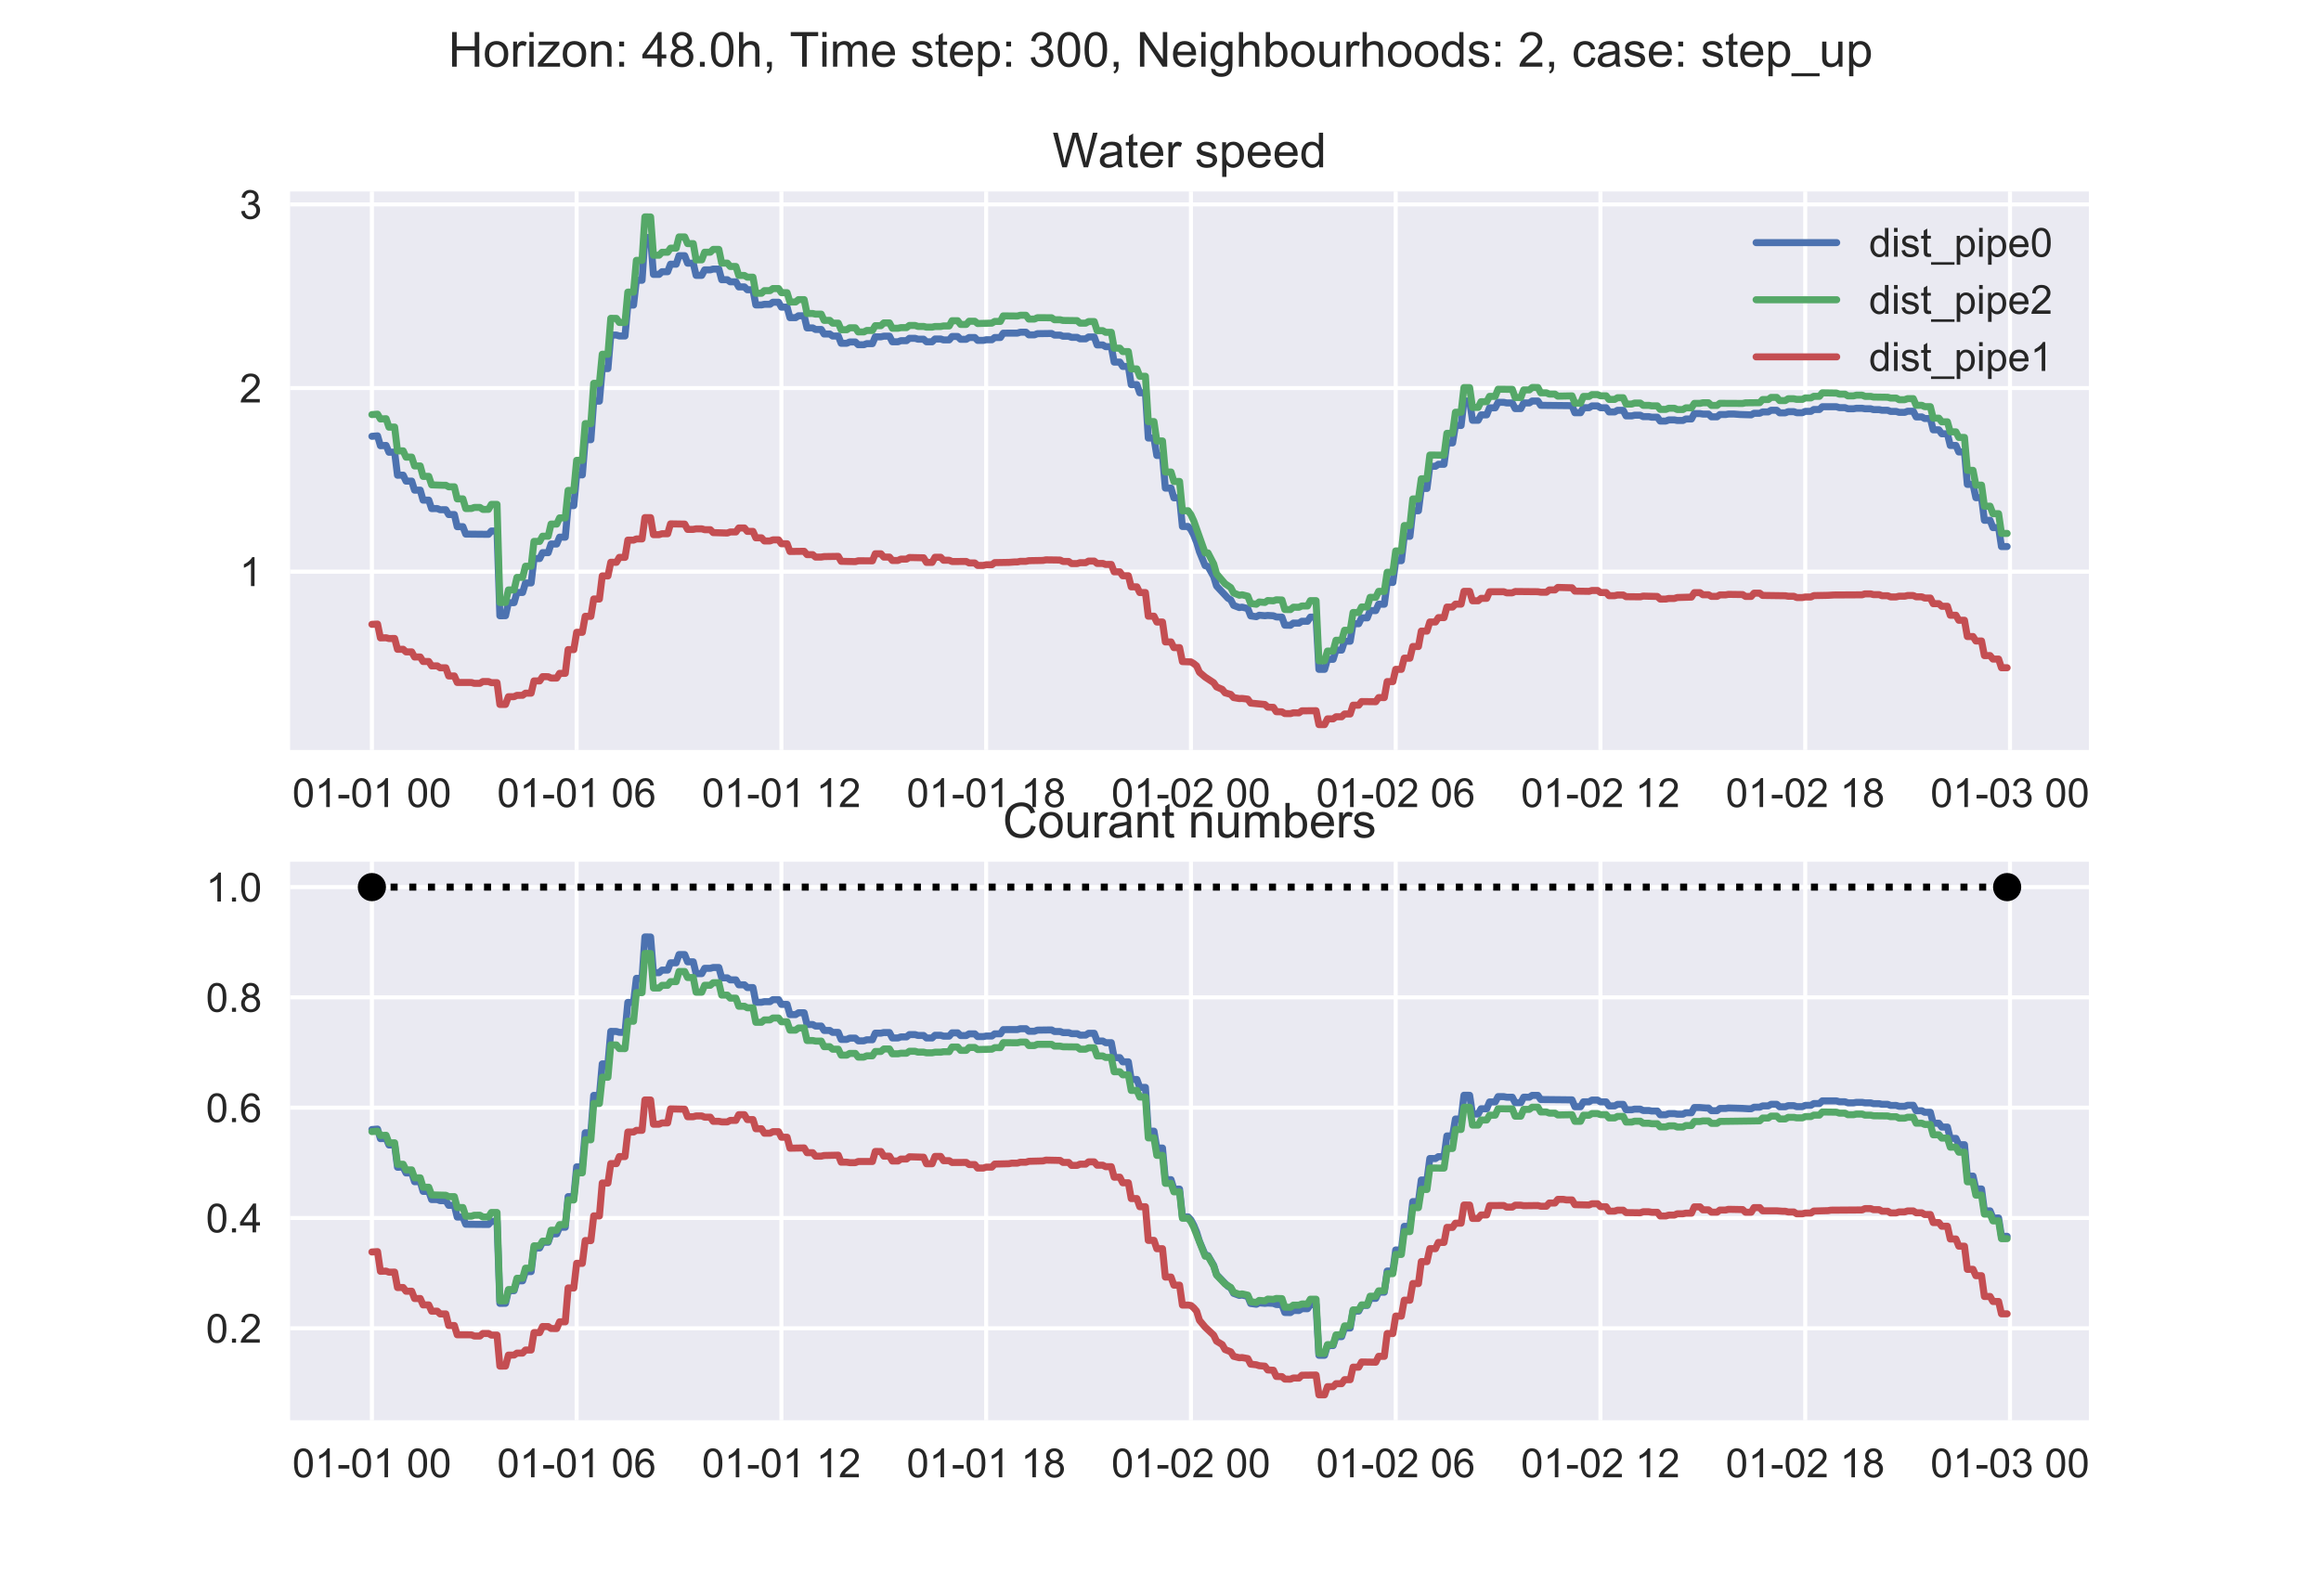 <?xml version="1.0" encoding="utf-8" standalone="no"?>
<!DOCTYPE svg PUBLIC "-//W3C//DTD SVG 1.1//EN"
  "http://www.w3.org/Graphics/SVG/1.1/DTD/svg11.dtd">
<!-- Created with matplotlib (https://matplotlib.org/) -->
<svg height="396pt" version="1.1" viewBox="0 0 576 396" width="576pt" xmlns="http://www.w3.org/2000/svg" xmlns:xlink="http://www.w3.org/1999/xlink">
 <defs>
  <style type="text/css">
*{stroke-linecap:butt;stroke-linejoin:round;}
  </style>
 </defs>
 <g id="figure_1">
  <g id="patch_1">
   <path d="M 0 396 
L 576 396 
L 576 0 
L 0 0 
z
" style="fill:#ffffff;"/>
  </g>
  <g id="axes_1">
   <g id="patch_2">
    <path d="M 72 186.12 
L 518.4 186.12 
L 518.4 47.52 
L 72 47.52 
z
" style="fill:#eaeaf2;"/>
   </g>
   <g id="matplotlib.axis_1">
    <g id="xtick_1">
     <g id="line2d_1">
      <path clip-path="url(#p4208cfbd37)" d="M 92.291 186.12 
L 92.291 47.52 
" style="fill:none;stroke:#ffffff;stroke-linecap:round;"/>
     </g>
     <g id="line2d_2"/>
     <g id="text_1">
      <!-- 01-01 00 -->
      <defs>
       <path d="M 4.156 35.297 
Q 4.156 48 6.766 55.734 
Q 9.375 63.484 14.516 67.672 
Q 19.672 71.875 27.484 71.875 
Q 33.25 71.875 37.594 69.547 
Q 41.938 67.234 44.766 62.859 
Q 47.609 58.5 49.219 52.219 
Q 50.828 45.953 50.828 35.297 
Q 50.828 22.703 48.234 14.969 
Q 45.656 7.234 40.5 3 
Q 35.359 -1.219 27.484 -1.219 
Q 17.141 -1.219 11.234 6.203 
Q 4.156 15.141 4.156 35.297 
z
M 13.188 35.297 
Q 13.188 17.672 17.312 11.828 
Q 21.438 6 27.484 6 
Q 33.547 6 37.672 11.859 
Q 41.797 17.719 41.797 35.297 
Q 41.797 52.984 37.672 58.781 
Q 33.547 64.594 27.391 64.594 
Q 21.344 64.594 17.719 59.469 
Q 13.188 52.938 13.188 35.297 
z
" id="ArialMT-48"/>
       <path d="M 37.25 0 
L 28.469 0 
L 28.469 56 
Q 25.297 52.984 20.141 49.953 
Q 14.984 46.922 10.891 45.406 
L 10.891 53.906 
Q 18.266 57.375 23.781 62.297 
Q 29.297 67.234 31.594 71.875 
L 37.25 71.875 
z
" id="ArialMT-49"/>
       <path d="M 3.172 21.484 
L 3.172 30.328 
L 30.172 30.328 
L 30.172 21.484 
z
" id="ArialMT-45"/>
       <path id="ArialMT-32"/>
      </defs>
      <g style="fill:#262626;" transform="translate(72.554 200.278)scale(0.1 -0.1)">
       <use xlink:href="#ArialMT-48"/>
       <use x="55.615" xlink:href="#ArialMT-49"/>
       <use x="111.23" xlink:href="#ArialMT-45"/>
       <use x="144.531" xlink:href="#ArialMT-48"/>
       <use x="200.146" xlink:href="#ArialMT-49"/>
       <use x="255.762" xlink:href="#ArialMT-32"/>
       <use x="283.545" xlink:href="#ArialMT-48"/>
       <use x="339.16" xlink:href="#ArialMT-48"/>
      </g>
     </g>
    </g>
    <g id="xtick_2">
     <g id="line2d_3">
      <path clip-path="url(#p4208cfbd37)" d="M 143.106 186.12 
L 143.106 47.52 
" style="fill:none;stroke:#ffffff;stroke-linecap:round;"/>
     </g>
     <g id="line2d_4"/>
     <g id="text_2">
      <!-- 01-01 06 -->
      <defs>
       <path d="M 49.75 54.047 
L 41.016 53.375 
Q 39.844 58.547 37.703 60.891 
Q 34.125 64.656 28.906 64.656 
Q 24.703 64.656 21.531 62.312 
Q 17.391 59.281 14.984 53.469 
Q 12.594 47.656 12.5 36.922 
Q 15.672 41.75 20.266 44.094 
Q 24.859 46.438 29.891 46.438 
Q 38.672 46.438 44.844 39.969 
Q 51.031 33.5 51.031 23.25 
Q 51.031 16.5 48.125 10.719 
Q 45.219 4.938 40.141 1.859 
Q 35.062 -1.219 28.609 -1.219 
Q 17.625 -1.219 10.688 6.859 
Q 3.766 14.938 3.766 33.5 
Q 3.766 54.25 11.422 63.672 
Q 18.109 71.875 29.438 71.875 
Q 37.891 71.875 43.281 67.141 
Q 48.688 62.406 49.75 54.047 
z
M 13.875 23.188 
Q 13.875 18.656 15.797 14.5 
Q 17.719 10.359 21.188 8.172 
Q 24.656 6 28.469 6 
Q 34.031 6 38.031 10.484 
Q 42.047 14.984 42.047 22.703 
Q 42.047 30.125 38.078 34.391 
Q 34.125 38.672 28.125 38.672 
Q 22.172 38.672 18.016 34.391 
Q 13.875 30.125 13.875 23.188 
z
" id="ArialMT-54"/>
      </defs>
      <g style="fill:#262626;" transform="translate(123.37 200.278)scale(0.1 -0.1)">
       <use xlink:href="#ArialMT-48"/>
       <use x="55.615" xlink:href="#ArialMT-49"/>
       <use x="111.23" xlink:href="#ArialMT-45"/>
       <use x="144.531" xlink:href="#ArialMT-48"/>
       <use x="200.146" xlink:href="#ArialMT-49"/>
       <use x="255.762" xlink:href="#ArialMT-32"/>
       <use x="283.545" xlink:href="#ArialMT-48"/>
       <use x="339.16" xlink:href="#ArialMT-54"/>
      </g>
     </g>
    </g>
    <g id="xtick_3">
     <g id="line2d_5">
      <path clip-path="url(#p4208cfbd37)" d="M 193.922 186.12 
L 193.922 47.52 
" style="fill:none;stroke:#ffffff;stroke-linecap:round;"/>
     </g>
     <g id="line2d_6"/>
     <g id="text_3">
      <!-- 01-01 12 -->
      <defs>
       <path d="M 50.344 8.453 
L 50.344 0 
L 3.031 0 
Q 2.938 3.172 4.047 6.109 
Q 5.859 10.938 9.828 15.625 
Q 13.812 20.312 21.344 26.469 
Q 33.016 36.031 37.109 41.625 
Q 41.219 47.219 41.219 52.203 
Q 41.219 57.422 37.469 61 
Q 33.734 64.594 27.734 64.594 
Q 21.391 64.594 17.578 60.781 
Q 13.766 56.984 13.719 50.25 
L 4.688 51.172 
Q 5.609 61.281 11.656 66.578 
Q 17.719 71.875 27.938 71.875 
Q 38.234 71.875 44.234 66.156 
Q 50.25 60.453 50.25 52 
Q 50.25 47.703 48.484 43.547 
Q 46.734 39.406 42.656 34.812 
Q 38.578 30.219 29.109 22.219 
Q 21.188 15.578 18.938 13.203 
Q 16.703 10.844 15.234 8.453 
z
" id="ArialMT-50"/>
      </defs>
      <g style="fill:#262626;" transform="translate(174.185 200.278)scale(0.1 -0.1)">
       <use xlink:href="#ArialMT-48"/>
       <use x="55.615" xlink:href="#ArialMT-49"/>
       <use x="111.23" xlink:href="#ArialMT-45"/>
       <use x="144.531" xlink:href="#ArialMT-48"/>
       <use x="200.146" xlink:href="#ArialMT-49"/>
       <use x="255.762" xlink:href="#ArialMT-32"/>
       <use x="283.545" xlink:href="#ArialMT-49"/>
       <use x="339.16" xlink:href="#ArialMT-50"/>
      </g>
     </g>
    </g>
    <g id="xtick_4">
     <g id="line2d_7">
      <path clip-path="url(#p4208cfbd37)" d="M 244.737 186.12 
L 244.737 47.52 
" style="fill:none;stroke:#ffffff;stroke-linecap:round;"/>
     </g>
     <g id="line2d_8"/>
     <g id="text_4">
      <!-- 01-01 18 -->
      <defs>
       <path d="M 17.672 38.812 
Q 12.203 40.828 9.562 44.531 
Q 6.938 48.25 6.938 53.422 
Q 6.938 61.234 12.547 66.547 
Q 18.172 71.875 27.484 71.875 
Q 36.859 71.875 42.578 66.422 
Q 48.297 60.984 48.297 53.172 
Q 48.297 48.188 45.672 44.5 
Q 43.062 40.828 37.75 38.812 
Q 44.344 36.672 47.781 31.875 
Q 51.219 27.094 51.219 20.453 
Q 51.219 11.281 44.719 5.031 
Q 38.234 -1.219 27.641 -1.219 
Q 17.047 -1.219 10.547 5.047 
Q 4.047 11.328 4.047 20.703 
Q 4.047 27.688 7.594 32.391 
Q 11.141 37.109 17.672 38.812 
z
M 15.922 53.719 
Q 15.922 48.641 19.188 45.406 
Q 22.469 42.188 27.688 42.188 
Q 32.766 42.188 36.016 45.375 
Q 39.266 48.578 39.266 53.219 
Q 39.266 58.062 35.906 61.359 
Q 32.562 64.656 27.594 64.656 
Q 22.562 64.656 19.234 61.422 
Q 15.922 58.203 15.922 53.719 
z
M 13.094 20.656 
Q 13.094 16.891 14.875 13.375 
Q 16.656 9.859 20.172 7.922 
Q 23.688 6 27.734 6 
Q 34.031 6 38.125 10.047 
Q 42.234 14.109 42.234 20.359 
Q 42.234 26.703 38.016 30.859 
Q 33.797 35.016 27.438 35.016 
Q 21.234 35.016 17.156 30.906 
Q 13.094 26.812 13.094 20.656 
z
" id="ArialMT-56"/>
      </defs>
      <g style="fill:#262626;" transform="translate(225.001 200.278)scale(0.1 -0.1)">
       <use xlink:href="#ArialMT-48"/>
       <use x="55.615" xlink:href="#ArialMT-49"/>
       <use x="111.23" xlink:href="#ArialMT-45"/>
       <use x="144.531" xlink:href="#ArialMT-48"/>
       <use x="200.146" xlink:href="#ArialMT-49"/>
       <use x="255.762" xlink:href="#ArialMT-32"/>
       <use x="283.545" xlink:href="#ArialMT-49"/>
       <use x="339.16" xlink:href="#ArialMT-56"/>
      </g>
     </g>
    </g>
    <g id="xtick_5">
     <g id="line2d_9">
      <path clip-path="url(#p4208cfbd37)" d="M 295.553 186.12 
L 295.553 47.52 
" style="fill:none;stroke:#ffffff;stroke-linecap:round;"/>
     </g>
     <g id="line2d_10"/>
     <g id="text_5">
      <!-- 01-02 00 -->
      <g style="fill:#262626;" transform="translate(275.816 200.278)scale(0.1 -0.1)">
       <use xlink:href="#ArialMT-48"/>
       <use x="55.615" xlink:href="#ArialMT-49"/>
       <use x="111.23" xlink:href="#ArialMT-45"/>
       <use x="144.531" xlink:href="#ArialMT-48"/>
       <use x="200.146" xlink:href="#ArialMT-50"/>
       <use x="255.762" xlink:href="#ArialMT-32"/>
       <use x="283.545" xlink:href="#ArialMT-48"/>
       <use x="339.16" xlink:href="#ArialMT-48"/>
      </g>
     </g>
    </g>
    <g id="xtick_6">
     <g id="line2d_11">
      <path clip-path="url(#p4208cfbd37)" d="M 346.368 186.12 
L 346.368 47.52 
" style="fill:none;stroke:#ffffff;stroke-linecap:round;"/>
     </g>
     <g id="line2d_12"/>
     <g id="text_6">
      <!-- 01-02 06 -->
      <g style="fill:#262626;" transform="translate(326.632 200.278)scale(0.1 -0.1)">
       <use xlink:href="#ArialMT-48"/>
       <use x="55.615" xlink:href="#ArialMT-49"/>
       <use x="111.23" xlink:href="#ArialMT-45"/>
       <use x="144.531" xlink:href="#ArialMT-48"/>
       <use x="200.146" xlink:href="#ArialMT-50"/>
       <use x="255.762" xlink:href="#ArialMT-32"/>
       <use x="283.545" xlink:href="#ArialMT-48"/>
       <use x="339.16" xlink:href="#ArialMT-54"/>
      </g>
     </g>
    </g>
    <g id="xtick_7">
     <g id="line2d_13">
      <path clip-path="url(#p4208cfbd37)" d="M 397.184 186.12 
L 397.184 47.52 
" style="fill:none;stroke:#ffffff;stroke-linecap:round;"/>
     </g>
     <g id="line2d_14"/>
     <g id="text_7">
      <!-- 01-02 12 -->
      <g style="fill:#262626;" transform="translate(377.447 200.278)scale(0.1 -0.1)">
       <use xlink:href="#ArialMT-48"/>
       <use x="55.615" xlink:href="#ArialMT-49"/>
       <use x="111.23" xlink:href="#ArialMT-45"/>
       <use x="144.531" xlink:href="#ArialMT-48"/>
       <use x="200.146" xlink:href="#ArialMT-50"/>
       <use x="255.762" xlink:href="#ArialMT-32"/>
       <use x="283.545" xlink:href="#ArialMT-49"/>
       <use x="339.16" xlink:href="#ArialMT-50"/>
      </g>
     </g>
    </g>
    <g id="xtick_8">
     <g id="line2d_15">
      <path clip-path="url(#p4208cfbd37)" d="M 447.999 186.12 
L 447.999 47.52 
" style="fill:none;stroke:#ffffff;stroke-linecap:round;"/>
     </g>
     <g id="line2d_16"/>
     <g id="text_8">
      <!-- 01-02 18 -->
      <g style="fill:#262626;" transform="translate(428.263 200.278)scale(0.1 -0.1)">
       <use xlink:href="#ArialMT-48"/>
       <use x="55.615" xlink:href="#ArialMT-49"/>
       <use x="111.23" xlink:href="#ArialMT-45"/>
       <use x="144.531" xlink:href="#ArialMT-48"/>
       <use x="200.146" xlink:href="#ArialMT-50"/>
       <use x="255.762" xlink:href="#ArialMT-32"/>
       <use x="283.545" xlink:href="#ArialMT-49"/>
       <use x="339.16" xlink:href="#ArialMT-56"/>
      </g>
     </g>
    </g>
    <g id="xtick_9">
     <g id="line2d_17">
      <path clip-path="url(#p4208cfbd37)" d="M 498.815 186.12 
L 498.815 47.52 
" style="fill:none;stroke:#ffffff;stroke-linecap:round;"/>
     </g>
     <g id="line2d_18"/>
     <g id="text_9">
      <!-- 01-03 00 -->
      <defs>
       <path d="M 4.203 18.891 
L 12.984 20.062 
Q 14.5 12.594 18.141 9.297 
Q 21.781 6 27 6 
Q 33.203 6 37.469 10.297 
Q 41.75 14.594 41.75 20.953 
Q 41.75 27 37.797 30.922 
Q 33.844 34.859 27.734 34.859 
Q 25.25 34.859 21.531 33.891 
L 22.516 41.609 
Q 23.391 41.5 23.922 41.5 
Q 29.547 41.5 34.031 44.422 
Q 38.531 47.359 38.531 53.469 
Q 38.531 58.297 35.25 61.469 
Q 31.984 64.656 26.812 64.656 
Q 21.688 64.656 18.266 61.422 
Q 14.844 58.203 13.875 51.766 
L 5.078 53.328 
Q 6.688 62.156 12.391 67.016 
Q 18.109 71.875 26.609 71.875 
Q 32.469 71.875 37.391 69.359 
Q 42.328 66.844 44.938 62.5 
Q 47.562 58.156 47.562 53.266 
Q 47.562 48.641 45.062 44.828 
Q 42.578 41.016 37.703 38.766 
Q 44.047 37.312 47.562 32.688 
Q 51.078 28.078 51.078 21.141 
Q 51.078 11.766 44.234 5.25 
Q 37.406 -1.266 26.953 -1.266 
Q 17.531 -1.266 11.297 4.344 
Q 5.078 9.969 4.203 18.891 
z
" id="ArialMT-51"/>
      </defs>
      <g style="fill:#262626;" transform="translate(479.078 200.278)scale(0.1 -0.1)">
       <use xlink:href="#ArialMT-48"/>
       <use x="55.615" xlink:href="#ArialMT-49"/>
       <use x="111.23" xlink:href="#ArialMT-45"/>
       <use x="144.531" xlink:href="#ArialMT-48"/>
       <use x="200.146" xlink:href="#ArialMT-51"/>
       <use x="255.762" xlink:href="#ArialMT-32"/>
       <use x="283.545" xlink:href="#ArialMT-48"/>
       <use x="339.16" xlink:href="#ArialMT-48"/>
      </g>
     </g>
    </g>
   </g>
   <g id="matplotlib.axis_2">
    <g id="ytick_1">
     <g id="line2d_19">
      <path clip-path="url(#p4208cfbd37)" d="M 72 141.865 
L 518.4 141.865 
" style="fill:none;stroke:#ffffff;stroke-linecap:round;"/>
     </g>
     <g id="line2d_20"/>
     <g id="text_10">
      <!-- 1 -->
      <g style="fill:#262626;" transform="translate(59.439 145.444)scale(0.1 -0.1)">
       <use xlink:href="#ArialMT-49"/>
      </g>
     </g>
    </g>
    <g id="ytick_2">
     <g id="line2d_21">
      <path clip-path="url(#p4208cfbd37)" d="M 72 96.298 
L 518.4 96.298 
" style="fill:none;stroke:#ffffff;stroke-linecap:round;"/>
     </g>
     <g id="line2d_22"/>
     <g id="text_11">
      <!-- 2 -->
      <g style="fill:#262626;" transform="translate(59.439 99.877)scale(0.1 -0.1)">
       <use xlink:href="#ArialMT-50"/>
      </g>
     </g>
    </g>
    <g id="ytick_3">
     <g id="line2d_23">
      <path clip-path="url(#p4208cfbd37)" d="M 72 50.732 
L 518.4 50.732 
" style="fill:none;stroke:#ffffff;stroke-linecap:round;"/>
     </g>
     <g id="line2d_24"/>
     <g id="text_12">
      <!-- 3 -->
      <g style="fill:#262626;" transform="translate(59.439 54.311)scale(0.1 -0.1)">
       <use xlink:href="#ArialMT-51"/>
      </g>
     </g>
    </g>
   </g>
   <g id="line2d_25">
    <path clip-path="url(#p4208cfbd37)" d="M 92.291 108.274 
L 93.702 108.163 
L 94.408 110.603 
L 95.82 110.538 
L 96.526 112.23 
L 97.937 112.196 
L 98.643 117.931 
L 100.054 117.911 
L 100.76 119.397 
L 102.172 119.386 
L 102.877 121.637 
L 104.289 121.628 
L 104.995 124.115 
L 106.406 124.107 
L 107.112 126.209 
L 108.524 126.202 
L 109.229 126.498 
L 110.641 126.494 
L 111.347 127.691 
L 112.758 127.687 
L 113.464 130.702 
L 114.876 130.695 
L 115.581 132.538 
L 121.228 132.593 
L 121.933 131.773 
L 123.345 131.773 
L 124.051 152.804 
L 125.462 152.787 
L 126.168 149.566 
L 127.579 149.554 
L 128.285 147.03 
L 129.697 147.024 
L 130.403 144.669 
L 131.814 144.668 
L 132.52 138.597 
L 133.931 138.607 
L 134.637 137.142 
L 136.049 137.152 
L 136.754 134.992 
L 138.166 135.002 
L 138.872 133.296 
L 140.283 133.305 
L 140.989 125.457 
L 142.401 125.477 
L 143.106 117.825 
L 144.518 117.851 
L 145.224 109.094 
L 146.635 109.123 
L 147.341 99.526 
L 148.753 99.556 
L 149.458 91.451 
L 150.87 91.477 
L 151.576 83.13 
L 152.987 83.152 
L 153.693 83.373 
L 155.105 83.381 
L 155.81 75.699 
L 157.222 75.711 
L 157.928 69.54 
L 159.339 69.551 
L 160.045 58.93 
L 161.456 58.946 
L 162.162 68.098 
L 163.574 68.094 
L 164.28 67.43 
L 165.691 67.429 
L 166.397 65.563 
L 167.808 65.565 
L 168.514 63.451 
L 169.926 63.454 
L 170.631 65.304 
L 172.043 65.303 
L 172.749 68.335 
L 174.16 68.332 
L 174.866 66.972 
L 176.278 66.972 
L 176.983 66.764 
L 178.395 66.764 
L 179.101 69.418 
L 180.512 69.415 
L 181.218 69.936 
L 182.63 69.935 
L 183.335 71.199 
L 184.747 71.197 
L 185.453 71.905 
L 186.864 71.903 
L 187.57 75.674 
L 188.982 75.67 
L 189.687 75.515 
L 191.099 75.514 
L 191.805 74.997 
L 193.216 74.997 
L 193.922 76.222 
L 195.333 76.22 
L 196.039 78.834 
L 197.451 78.831 
L 198.157 78.363 
L 199.568 78.362 
L 200.274 81.372 
L 201.685 81.369 
L 202.391 81.761 
L 203.803 81.759 
L 204.508 82.885 
L 205.92 82.883 
L 206.626 83.39 
L 208.037 83.389 
L 208.743 85.188 
L 210.155 85.185 
L 210.86 84.859 
L 212.272 84.858 
L 212.978 85.548 
L 214.389 85.547 
L 215.095 85.277 
L 216.507 85.277 
L 217.212 83.583 
L 218.624 83.585 
L 219.33 83.425 
L 220.741 83.426 
L 221.447 84.814 
L 222.858 84.813 
L 223.564 84.542 
L 224.976 84.542 
L 225.682 83.951 
L 227.093 83.951 
L 227.799 84.169 
L 229.21 84.169 
L 229.916 84.818 
L 231.328 84.817 
L 232.034 84.121 
L 233.445 84.122 
L 234.151 84.349 
L 235.562 84.349 
L 236.268 83.502 
L 237.68 83.502 
L 238.385 84.2 
L 239.797 84.199 
L 240.503 83.756 
L 241.914 83.756 
L 242.62 84.467 
L 244.032 84.466 
L 244.737 84.316 
L 246.149 84.315 
L 246.855 83.754 
L 248.266 83.754 
L 248.972 82.678 
L 252.501 82.663 
L 253.207 82.442 
L 254.618 82.442 
L 255.324 83.097 
L 256.735 83.097 
L 257.441 82.806 
L 260.97 82.755 
L 261.676 83.154 
L 263.087 83.154 
L 263.793 83.441 
L 265.205 83.44 
L 265.911 83.711 
L 267.322 83.711 
L 268.028 84.088 
L 269.439 84.088 
L 270.145 83.615 
L 271.557 83.615 
L 272.262 85.599 
L 273.674 85.597 
L 274.38 86.027 
L 275.791 86.025 
L 276.497 89.857 
L 277.909 89.853 
L 278.614 90.932 
L 280.026 90.928 
L 280.732 95.457 
L 282.143 95.45 
L 282.849 97.48 
L 284.261 97.475 
L 284.966 108.706 
L 286.378 108.692 
L 287.084 113.028 
L 288.495 113.016 
L 289.201 121.129 
L 290.612 121.115 
L 291.318 123.544 
L 292.73 123.533 
L 293.436 130.655 
L 294.847 130.641 
L 295.553 131.433 
L 296.259 132.804 
L 296.964 134.579 
L 297.67 136.92 
L 299.082 140.371 
L 299.788 140.567 
L 301.199 143.072 
L 301.905 145.411 
L 304.728 148.439 
L 305.434 148.856 
L 306.139 150.231 
L 307.551 150.771 
L 308.257 150.671 
L 309.668 151.019 
L 310.374 152.832 
L 311.786 153.032 
L 312.491 152.67 
L 313.903 152.8 
L 314.609 152.725 
L 316.02 152.807 
L 316.726 153.094 
L 318.138 153.143 
L 318.843 155.139 
L 320.255 155.165 
L 320.961 154.62 
L 322.372 154.638 
L 323.078 154.165 
L 324.489 154.178 
L 325.195 153.136 
L 326.607 153.146 
L 327.313 166.103 
L 328.724 166.098 
L 329.43 163.62 
L 330.841 163.616 
L 331.547 161.333 
L 332.959 161.332 
L 333.665 159.127 
L 335.076 159.128 
L 335.782 154.778 
L 337.193 154.785 
L 337.899 153.323 
L 339.311 153.331 
L 340.016 151.514 
L 341.428 151.523 
L 342.134 149.931 
L 343.545 149.94 
L 344.251 144.524 
L 345.663 144.539 
L 346.368 139.121 
L 347.78 139.141 
L 348.486 133.073 
L 349.897 133.096 
L 350.603 126.73 
L 352.015 126.753 
L 352.72 121.194 
L 354.132 121.215 
L 354.838 115.691 
L 356.249 115.709 
L 356.955 115.213 
L 358.366 115.222 
L 359.072 109.911 
L 360.484 109.921 
L 361.19 105.584 
L 362.601 105.593 
L 363.307 99.491 
L 364.718 99.501 
L 365.424 104.299 
L 366.836 104.299 
L 367.542 102.952 
L 368.953 102.953 
L 369.659 101.204 
L 371.07 101.206 
L 371.776 99.843 
L 373.188 99.845 
L 373.893 99.992 
L 375.305 99.993 
L 376.011 101.391 
L 377.422 101.391 
L 378.128 99.99 
L 379.54 99.991 
L 380.245 99.517 
L 381.657 99.518 
L 382.363 100.584 
L 390.126 100.672 
L 390.832 102.427 
L 392.243 102.426 
L 392.949 101.173 
L 394.361 101.173 
L 395.067 100.731 
L 396.478 100.731 
L 397.184 101.189 
L 398.595 101.189 
L 399.301 102.221 
L 400.713 102.22 
L 401.418 101.822 
L 402.83 101.822 
L 403.536 103.209 
L 404.947 103.208 
L 405.653 103.037 
L 407.065 103.037 
L 407.77 103.388 
L 409.182 103.388 
L 409.888 103.527 
L 411.299 103.527 
L 412.005 104.488 
L 413.417 104.487 
L 414.122 104.2 
L 415.534 104.199 
L 416.24 104.342 
L 417.651 104.342 
L 418.357 103.976 
L 419.769 103.976 
L 420.474 102.634 
L 421.886 102.636 
L 422.592 102.752 
L 424.003 102.752 
L 424.709 103.439 
L 426.12 103.438 
L 426.826 102.87 
L 428.238 102.871 
L 428.944 102.746 
L 430.355 102.746 
L 431.767 102.858 
L 434.59 102.948 
L 435.295 102.555 
L 436.707 102.555 
L 437.413 102.218 
L 438.824 102.218 
L 439.53 101.808 
L 440.942 101.809 
L 441.647 102.446 
L 443.059 102.445 
L 443.765 102.157 
L 445.176 102.157 
L 445.882 102.415 
L 447.294 102.415 
L 447.999 102.08 
L 449.411 102.08 
L 450.117 101.622 
L 451.528 101.622 
L 452.234 100.932 
L 455.763 100.936 
L 456.469 101.162 
L 457.88 101.162 
L 458.586 101.436 
L 459.997 101.436 
L 460.703 101.31 
L 462.115 101.31 
L 462.821 101.438 
L 464.232 101.438 
L 464.938 101.652 
L 466.349 101.652 
L 467.055 101.812 
L 468.467 101.811 
L 469.172 102.1 
L 470.584 102.099 
L 471.29 102.33 
L 472.701 102.329 
L 473.407 102.053 
L 474.819 102.053 
L 475.524 103.459 
L 476.936 103.458 
L 477.642 103.857 
L 479.053 103.856 
L 479.759 106.667 
L 481.171 106.664 
L 481.876 107.643 
L 483.288 107.641 
L 483.994 110.544 
L 485.405 110.541 
L 486.111 112.159 
L 487.523 112.156 
L 488.228 120.203 
L 489.64 120.195 
L 490.346 123.504 
L 491.757 123.496 
L 492.463 129.116 
L 493.874 129.108 
L 494.58 130.931 
L 495.992 130.924 
L 496.698 135.635 
L 498.109 135.627 
L 498.109 135.627 
" style="fill:none;stroke:#4c72b0;stroke-linecap:round;stroke-width:1.75;"/>
   </g>
   <g id="line2d_26">
    <path clip-path="url(#p4208cfbd37)" d="M 92.291 102.889 
L 93.702 102.778 
L 94.408 103.971 
L 95.82 103.906 
L 96.526 106.007 
L 97.937 105.974 
L 98.643 111.901 
L 100.054 111.882 
L 100.76 113.444 
L 102.172 113.433 
L 102.877 115.632 
L 104.289 115.624 
L 104.995 118.221 
L 106.406 118.214 
L 107.112 120.323 
L 109.935 120.42 
L 110.641 120.418 
L 111.347 120.804 
L 112.758 120.801 
L 113.464 123.801 
L 114.876 123.795 
L 115.581 126.194 
L 116.993 126.188 
L 117.699 125.928 
L 119.11 125.925 
L 119.816 126.407 
L 121.228 126.405 
L 121.933 125.169 
L 123.345 125.169 
L 124.051 149.515 
L 125.462 149.497 
L 126.168 146.402 
L 127.579 146.389 
L 128.285 143.287 
L 129.697 143.281 
L 130.403 140.512 
L 131.814 140.511 
L 132.52 134.347 
L 133.931 134.356 
L 134.637 133.06 
L 136.049 133.069 
L 136.754 130.048 
L 138.166 130.058 
L 138.872 128.511 
L 140.283 128.52 
L 140.989 121.702 
L 142.401 121.719 
L 143.106 114.23 
L 144.518 114.252 
L 145.224 105.124 
L 146.635 105.15 
L 147.341 95.122 
L 148.753 95.15 
L 149.458 87.903 
L 150.87 87.926 
L 151.576 78.997 
L 152.987 79.018 
L 153.693 80.026 
L 155.105 80.033 
L 155.81 72.487 
L 157.222 72.498 
L 157.928 64.605 
L 159.339 64.617 
L 160.045 53.82 
L 161.456 53.835 
L 162.162 63.339 
L 163.574 63.335 
L 164.28 62.6 
L 165.691 62.598 
L 166.397 61.584 
L 167.808 61.585 
L 168.514 58.79 
L 169.926 58.793 
L 170.631 60.45 
L 172.043 60.449 
L 172.749 64.49 
L 174.16 64.487 
L 174.866 62.585 
L 176.278 62.585 
L 176.983 61.89 
L 178.395 61.891 
L 179.101 65.299 
L 180.512 65.297 
L 181.218 66.131 
L 182.63 66.129 
L 183.335 68.36 
L 184.747 68.358 
L 185.453 68.789 
L 186.864 68.788 
L 187.57 72.785 
L 188.982 72.78 
L 189.687 72.125 
L 191.099 72.123 
L 191.805 71.603 
L 193.216 71.603 
L 193.922 72.64 
L 195.333 72.639 
L 196.039 74.942 
L 197.451 74.939 
L 198.157 74.351 
L 199.568 74.35 
L 200.274 77.802 
L 201.685 77.799 
L 202.391 77.958 
L 203.803 77.957 
L 204.508 79.497 
L 205.92 79.495 
L 206.626 80.188 
L 208.037 80.187 
L 208.743 81.826 
L 210.155 81.824 
L 210.86 81.35 
L 212.272 81.35 
L 212.978 82.369 
L 214.389 82.368 
L 215.095 82.012 
L 216.507 82.012 
L 217.212 80.816 
L 218.624 80.818 
L 219.33 80.131 
L 220.741 80.133 
L 221.447 81.457 
L 222.858 81.456 
L 223.564 81.302 
L 224.976 81.302 
L 225.682 80.759 
L 227.093 80.76 
L 227.799 81.002 
L 229.21 81.002 
L 229.916 81.182 
L 231.328 81.182 
L 232.034 81.019 
L 233.445 81.019 
L 234.151 80.885 
L 235.562 80.885 
L 236.268 79.589 
L 237.68 79.59 
L 238.385 80.511 
L 239.797 80.511 
L 240.503 79.713 
L 241.914 79.714 
L 242.62 80.287 
L 246.149 80.186 
L 246.855 79.76 
L 248.266 79.76 
L 248.972 78.391 
L 252.501 78.428 
L 253.207 78.234 
L 254.618 78.234 
L 255.324 79.183 
L 256.735 79.183 
L 257.441 78.841 
L 260.97 78.856 
L 261.676 79.348 
L 263.087 79.348 
L 263.793 79.52 
L 267.322 79.57 
L 268.028 80.19 
L 269.439 80.189 
L 270.145 79.802 
L 271.557 79.802 
L 272.262 82.057 
L 273.674 82.055 
L 274.38 82.466 
L 275.791 82.465 
L 276.497 86.409 
L 277.909 86.404 
L 278.614 87.245 
L 280.026 87.242 
L 280.732 91.555 
L 282.143 91.549 
L 282.849 93.374 
L 284.261 93.369 
L 284.966 104.63 
L 286.378 104.617 
L 287.084 109.436 
L 288.495 109.424 
L 289.201 117.146 
L 290.612 117.133 
L 291.318 119.483 
L 292.73 119.473 
L 293.436 126.755 
L 294.847 126.742 
L 295.553 127.733 
L 296.259 129.281 
L 299.082 137.219 
L 299.788 137.21 
L 301.199 139.935 
L 301.905 142.39 
L 304.022 144.853 
L 305.434 145.809 
L 306.139 147.147 
L 307.551 147.709 
L 308.257 147.595 
L 309.668 147.947 
L 310.374 149.75 
L 311.786 149.948 
L 312.491 149.38 
L 313.903 149.507 
L 314.609 149.022 
L 316.02 149.101 
L 316.726 148.844 
L 318.138 148.892 
L 318.843 151.25 
L 320.255 151.273 
L 320.961 150.683 
L 322.372 150.698 
L 323.078 150.37 
L 324.489 150.379 
L 325.195 149.049 
L 326.607 149.056 
L 327.313 163.984 
L 328.724 163.977 
L 329.43 161.568 
L 330.841 161.563 
L 331.547 158.882 
L 332.959 158.879 
L 333.665 156.403 
L 335.076 156.403 
L 335.782 151.993 
L 337.193 151.999 
L 337.899 150.614 
L 339.311 150.62 
L 340.016 148.229 
L 341.428 148.237 
L 342.134 146.753 
L 343.545 146.761 
L 344.251 142.001 
L 345.663 142.013 
L 346.368 136.711 
L 347.78 136.728 
L 348.486 130.419 
L 349.897 130.439 
L 350.603 123.815 
L 352.015 123.836 
L 352.72 118.808 
L 354.132 118.826 
L 354.838 112.928 
L 358.366 112.942 
L 359.072 107.529 
L 360.484 107.538 
L 361.19 102.297 
L 362.601 102.305 
L 363.307 96.177 
L 364.718 96.187 
L 365.424 101.099 
L 366.836 101.099 
L 367.542 99.692 
L 368.953 99.693 
L 369.659 98.36 
L 371.07 98.362 
L 371.776 96.59 
L 375.305 96.621 
L 376.011 98.641 
L 377.422 98.64 
L 378.128 96.76 
L 379.54 96.76 
L 380.245 96.16 
L 381.657 96.161 
L 382.363 97.483 
L 383.774 97.482 
L 384.48 97.8 
L 385.892 97.8 
L 386.597 98.308 
L 390.126 98.238 
L 390.832 100.052 
L 392.243 100.05 
L 392.949 98.378 
L 394.361 98.378 
L 395.067 97.927 
L 396.478 97.928 
L 397.184 98.225 
L 398.595 98.225 
L 399.301 99.121 
L 400.713 99.121 
L 401.418 98.7 
L 402.83 98.7 
L 403.536 100.269 
L 404.947 100.268 
L 405.653 100.022 
L 407.065 100.022 
L 407.77 100.587 
L 409.182 100.586 
L 409.888 100.716 
L 411.299 100.716 
L 412.005 101.595 
L 413.417 101.594 
L 414.122 101.307 
L 415.534 101.307 
L 416.24 101.629 
L 417.651 101.629 
L 418.357 101.211 
L 419.769 101.211 
L 420.474 100.101 
L 421.886 100.102 
L 422.592 99.949 
L 424.003 99.95 
L 424.709 100.611 
L 426.12 100.611 
L 426.826 100.085 
L 432.472 100.116 
L 433.178 99.964 
L 436.707 99.923 
L 437.413 99.154 
L 438.824 99.154 
L 439.53 98.618 
L 440.942 98.618 
L 441.647 99.406 
L 443.059 99.406 
L 443.765 98.955 
L 445.176 98.955 
L 445.882 99.108 
L 447.294 99.108 
L 447.999 98.746 
L 449.411 98.746 
L 450.117 98.35 
L 451.528 98.351 
L 452.234 97.488 
L 455.763 97.542 
L 456.469 97.812 
L 457.88 97.812 
L 458.586 98.24 
L 459.997 98.24 
L 460.703 98.055 
L 462.115 98.055 
L 462.821 98.36 
L 464.232 98.36 
L 464.938 98.53 
L 468.467 98.58 
L 469.172 98.785 
L 470.584 98.785 
L 471.29 99.188 
L 472.701 99.188 
L 473.407 98.926 
L 474.819 98.926 
L 475.524 100.574 
L 476.936 100.573 
L 477.642 100.918 
L 479.053 100.918 
L 479.759 103.775 
L 481.171 103.773 
L 481.876 104.678 
L 483.288 104.676 
L 483.994 107.175 
L 485.405 107.171 
L 486.111 108.557 
L 487.523 108.554 
L 488.228 116.72 
L 489.64 116.713 
L 490.346 120.392 
L 491.757 120.385 
L 492.463 125.616 
L 493.874 125.608 
L 494.58 127.482 
L 495.992 127.475 
L 496.698 132.378 
L 498.109 132.371 
L 498.109 132.371 
" style="fill:none;stroke:#55a868;stroke-linecap:round;stroke-width:1.75;"/>
   </g>
   <g id="line2d_27">
    <path clip-path="url(#p4208cfbd37)" d="M 92.291 154.933 
L 93.702 154.873 
L 94.408 158.298 
L 95.82 158.264 
L 96.526 158.455 
L 97.937 158.436 
L 98.643 161.13 
L 100.054 161.117 
L 100.76 161.771 
L 102.172 161.764 
L 102.877 163.04 
L 104.289 163.034 
L 104.995 164.157 
L 106.406 164.152 
L 107.112 165.248 
L 108.524 165.243 
L 109.229 165.725 
L 110.641 165.722 
L 111.347 167.744 
L 112.758 167.74 
L 113.464 169.356 
L 116.993 169.367 
L 117.699 169.574 
L 119.11 169.571 
L 119.816 169.131 
L 121.228 169.13 
L 121.933 169.412 
L 123.345 169.411 
L 124.051 174.814 
L 125.462 174.807 
L 126.168 172.894 
L 127.579 172.89 
L 128.285 172.549 
L 129.697 172.546 
L 130.403 172.015 
L 131.814 172.014 
L 132.52 168.974 
L 133.931 168.979 
L 134.637 167.918 
L 136.049 167.924 
L 136.754 168.264 
L 138.166 168.267 
L 138.872 167.096 
L 140.283 167.101 
L 140.989 161.197 
L 142.401 161.213 
L 143.106 156.899 
L 144.518 156.918 
L 145.224 152.939 
L 146.635 152.958 
L 147.341 148.638 
L 148.753 148.657 
L 149.458 142.913 
L 150.87 142.932 
L 151.576 139.529 
L 152.987 139.543 
L 153.693 138.309 
L 155.105 138.315 
L 155.81 134.032 
L 157.222 134.041 
L 157.928 133.738 
L 159.339 133.743 
L 160.045 128.446 
L 161.456 128.455 
L 162.162 132.677 
L 163.574 132.675 
L 164.28 132.449 
L 165.691 132.448 
L 166.397 130.004 
L 169.926 130.06 
L 170.631 131.369 
L 172.043 131.368 
L 172.749 131.234 
L 174.16 131.233 
L 174.866 131.447 
L 176.278 131.447 
L 176.983 132.171 
L 180.512 132.273 
L 181.218 132.011 
L 182.63 132.011 
L 183.335 131.019 
L 184.747 131.019 
L 185.453 131.866 
L 186.864 131.865 
L 187.57 133.466 
L 188.982 133.464 
L 189.687 134.241 
L 191.099 134.24 
L 191.805 133.975 
L 193.216 133.975 
L 193.922 134.941 
L 195.333 134.94 
L 196.039 136.852 
L 199.568 136.806 
L 200.274 137.636 
L 201.685 137.635 
L 202.391 138.241 
L 203.803 138.24 
L 204.508 138.122 
L 208.037 138.068 
L 208.743 139.291 
L 212.272 139.368 
L 212.978 139.167 
L 216.507 139.171 
L 217.212 137.425 
L 218.624 137.427 
L 219.33 138.244 
L 220.741 138.244 
L 221.447 139.085 
L 222.858 139.084 
L 223.564 138.742 
L 224.976 138.742 
L 225.682 138.347 
L 229.21 138.422 
L 229.916 139.566 
L 231.328 139.565 
L 232.034 138.285 
L 233.445 138.286 
L 234.151 139.026 
L 235.562 139.026 
L 236.268 139.347 
L 239.797 139.33 
L 240.503 139.703 
L 241.914 139.703 
L 242.62 140.314 
L 244.032 140.313 
L 244.737 140.148 
L 246.149 140.148 
L 246.855 139.619 
L 250.384 139.557 
L 251.795 139.456 
L 252.501 139.456 
L 253.207 139.294 
L 254.618 139.295 
L 255.324 139.135 
L 258.853 139.071 
L 259.559 138.93 
L 263.087 138.981 
L 263.793 139.329 
L 265.205 139.329 
L 265.911 139.848 
L 267.322 139.848 
L 268.028 139.632 
L 269.439 139.632 
L 270.145 139.236 
L 271.557 139.236 
L 272.262 139.816 
L 273.674 139.816 
L 274.38 140.075 
L 275.791 140.074 
L 276.497 141.903 
L 277.909 141.9 
L 278.614 142.877 
L 280.026 142.874 
L 280.732 145.632 
L 282.143 145.628 
L 282.849 147.048 
L 284.261 147.044 
L 284.966 152.914 
L 286.378 152.905 
L 287.084 154.363 
L 288.495 154.357 
L 289.201 159.305 
L 290.612 159.296 
L 291.318 160.712 
L 292.73 160.705 
L 293.436 164.185 
L 295.553 164.252 
L 296.259 164.672 
L 296.964 165.248 
L 297.67 166.833 
L 299.082 168.025 
L 301.199 169.423 
L 301.905 170.458 
L 303.316 171.066 
L 304.022 171.931 
L 305.434 172.319 
L 306.139 173.107 
L 307.551 173.354 
L 308.257 173.326 
L 309.668 173.501 
L 310.374 174.475 
L 313.903 174.821 
L 314.609 175.485 
L 316.02 175.533 
L 316.726 176.615 
L 318.138 176.643 
L 318.843 177.074 
L 320.255 177.093 
L 320.961 176.884 
L 322.372 176.899 
L 323.078 176.4 
L 326.607 176.368 
L 327.313 179.82 
L 328.724 179.82 
L 329.43 178.395 
L 330.841 178.397 
L 331.547 177.875 
L 332.959 177.876 
L 333.665 177.18 
L 335.076 177.182 
L 335.782 174.992 
L 337.193 174.998 
L 337.899 174.095 
L 341.428 174.134 
L 342.134 173.111 
L 343.545 173.117 
L 344.251 169.136 
L 345.663 169.148 
L 346.368 166.094 
L 347.78 166.109 
L 348.486 163.324 
L 349.897 163.34 
L 350.603 160.427 
L 352.015 160.442 
L 352.72 156.602 
L 354.132 156.617 
L 354.838 154.346 
L 356.249 154.358 
L 356.955 153.265 
L 358.366 153.272 
L 359.072 150.645 
L 360.484 150.652 
L 361.19 149.918 
L 362.601 149.923 
L 363.307 146.749 
L 364.718 146.755 
L 365.424 149.09 
L 366.836 149.091 
L 367.542 148.481 
L 368.953 148.482 
L 369.659 146.849 
L 373.188 146.833 
L 373.893 147.115 
L 375.305 147.115 
L 376.011 146.785 
L 381.657 146.838 
L 382.363 146.962 
L 383.774 146.962 
L 384.48 146.399 
L 385.892 146.4 
L 386.597 145.771 
L 390.126 145.864 
L 390.832 146.689 
L 394.361 146.746 
L 395.067 146.529 
L 396.478 146.529 
L 397.184 147.045 
L 398.595 147.044 
L 399.301 147.821 
L 400.713 147.821 
L 401.418 147.65 
L 402.83 147.65 
L 403.536 148.07 
L 407.065 148.108 
L 407.77 147.927 
L 411.299 148.015 
L 412.005 148.663 
L 413.417 148.662 
L 414.122 148.51 
L 415.534 148.51 
L 416.24 148.277 
L 419.769 148.174 
L 420.474 147.068 
L 421.886 147.069 
L 422.592 147.592 
L 424.003 147.593 
L 424.709 147.998 
L 426.12 147.997 
L 426.826 147.626 
L 428.238 147.626 
L 428.944 147.497 
L 432.472 147.545 
L 433.178 148.007 
L 434.59 148.007 
L 435.295 147.198 
L 436.707 147.198 
L 437.413 147.759 
L 443.059 147.838 
L 443.765 147.962 
L 445.176 147.962 
L 445.882 148.28 
L 447.294 148.279 
L 447.999 148.15 
L 449.411 148.15 
L 450.117 147.801 
L 453.646 147.733 
L 455.057 147.649 
L 462.115 147.608 
L 462.821 147.373 
L 464.232 147.373 
L 464.938 147.561 
L 466.349 147.56 
L 467.055 147.832 
L 468.467 147.832 
L 469.172 148.127 
L 470.584 148.126 
L 471.29 147.951 
L 472.701 147.951 
L 473.407 147.781 
L 474.819 147.781 
L 475.524 148.107 
L 476.936 148.106 
L 477.642 148.408 
L 479.053 148.407 
L 479.759 149.809 
L 481.171 149.808 
L 481.876 150.45 
L 483.288 150.448 
L 483.994 152.673 
L 485.405 152.671 
L 486.111 153.924 
L 487.523 153.921 
L 488.228 157.959 
L 489.64 157.954 
L 490.346 159.064 
L 491.757 159.06 
L 492.463 162.689 
L 493.874 162.683 
L 494.58 163.557 
L 495.992 163.553 
L 496.698 165.707 
L 498.109 165.703 
L 498.109 165.703 
" style="fill:none;stroke:#c44e52;stroke-linecap:round;stroke-width:1.75;"/>
   </g>
   <g id="patch_3">
    <path d="M 72 186.12 
L 72 47.52 
" style="fill:none;"/>
   </g>
   <g id="patch_4">
    <path d="M 518.4 186.12 
L 518.4 47.52 
" style="fill:none;"/>
   </g>
   <g id="patch_5">
    <path d="M 72 186.12 
L 518.4 186.12 
" style="fill:none;"/>
   </g>
   <g id="patch_6">
    <path d="M 72 47.52 
L 518.4 47.52 
" style="fill:none;"/>
   </g>
   <g id="text_13">
    <!-- Water speed -->
    <defs>
     <path d="M 20.219 0 
L 1.219 71.578 
L 10.938 71.578 
L 21.828 24.656 
Q 23.578 17.281 24.859 10.016 
Q 27.594 21.484 28.078 23.25 
L 41.703 71.578 
L 53.125 71.578 
L 63.375 35.359 
Q 67.234 21.875 68.953 10.016 
Q 70.312 16.797 72.516 25.594 
L 83.734 71.578 
L 93.266 71.578 
L 73.641 0 
L 64.5 0 
L 49.422 54.547 
Q 47.516 61.375 47.172 62.938 
Q 46.047 58.016 45.062 54.547 
L 29.891 0 
z
" id="ArialMT-87"/>
     <path d="M 40.438 6.391 
Q 35.547 2.25 31.031 0.531 
Q 26.516 -1.172 21.344 -1.172 
Q 12.797 -1.172 8.203 3 
Q 3.609 7.172 3.609 13.672 
Q 3.609 17.484 5.344 20.625 
Q 7.078 23.781 9.891 25.688 
Q 12.703 27.594 16.219 28.562 
Q 18.797 29.25 24.031 29.891 
Q 34.672 31.156 39.703 32.906 
Q 39.75 34.719 39.75 35.203 
Q 39.75 40.578 37.25 42.781 
Q 33.891 45.75 27.25 45.75 
Q 21.047 45.75 18.094 43.578 
Q 15.141 41.406 13.719 35.891 
L 5.125 37.062 
Q 6.297 42.578 8.984 45.969 
Q 11.672 49.359 16.75 51.188 
Q 21.828 53.031 28.516 53.031 
Q 35.156 53.031 39.297 51.469 
Q 43.453 49.906 45.406 47.531 
Q 47.359 45.172 48.141 41.547 
Q 48.578 39.312 48.578 33.453 
L 48.578 21.734 
Q 48.578 9.469 49.141 6.219 
Q 49.703 2.984 51.375 0 
L 42.188 0 
Q 40.828 2.734 40.438 6.391 
z
M 39.703 26.031 
Q 34.906 24.078 25.344 22.703 
Q 19.922 21.922 17.672 20.938 
Q 15.438 19.969 14.203 18.094 
Q 12.984 16.219 12.984 13.922 
Q 12.984 10.406 15.641 8.062 
Q 18.312 5.719 23.438 5.719 
Q 28.516 5.719 32.469 7.938 
Q 36.422 10.156 38.281 14.016 
Q 39.703 17 39.703 22.797 
z
" id="ArialMT-97"/>
     <path d="M 25.781 7.859 
L 27.047 0.094 
Q 23.344 -0.688 20.406 -0.688 
Q 15.625 -0.688 12.984 0.828 
Q 10.359 2.344 9.281 4.812 
Q 8.203 7.281 8.203 15.188 
L 8.203 45.016 
L 1.766 45.016 
L 1.766 51.859 
L 8.203 51.859 
L 8.203 64.703 
L 16.938 69.969 
L 16.938 51.859 
L 25.781 51.859 
L 25.781 45.016 
L 16.938 45.016 
L 16.938 14.703 
Q 16.938 10.938 17.406 9.859 
Q 17.875 8.797 18.922 8.156 
Q 19.969 7.516 21.922 7.516 
Q 23.391 7.516 25.781 7.859 
z
" id="ArialMT-116"/>
     <path d="M 42.094 16.703 
L 51.172 15.578 
Q 49.031 7.625 43.219 3.219 
Q 37.406 -1.172 28.375 -1.172 
Q 17 -1.172 10.328 5.828 
Q 3.656 12.844 3.656 25.484 
Q 3.656 38.578 10.391 45.797 
Q 17.141 53.031 27.875 53.031 
Q 38.281 53.031 44.875 45.953 
Q 51.469 38.875 51.469 26.031 
Q 51.469 25.25 51.422 23.688 
L 12.75 23.688 
Q 13.234 15.141 17.578 10.594 
Q 21.922 6.062 28.422 6.062 
Q 33.25 6.062 36.672 8.594 
Q 40.094 11.141 42.094 16.703 
z
M 13.234 30.906 
L 42.188 30.906 
Q 41.609 37.453 38.875 40.719 
Q 34.672 45.797 27.984 45.797 
Q 21.922 45.797 17.797 41.75 
Q 13.672 37.703 13.234 30.906 
z
" id="ArialMT-101"/>
     <path d="M 6.5 0 
L 6.5 51.859 
L 14.406 51.859 
L 14.406 44 
Q 17.438 49.516 20 51.266 
Q 22.562 53.031 25.641 53.031 
Q 30.078 53.031 34.672 50.203 
L 31.641 42.047 
Q 28.422 43.953 25.203 43.953 
Q 22.312 43.953 20.016 42.219 
Q 17.719 40.484 16.75 37.406 
Q 15.281 32.719 15.281 27.156 
L 15.281 0 
z
" id="ArialMT-114"/>
     <path d="M 3.078 15.484 
L 11.766 16.844 
Q 12.5 11.625 15.844 8.844 
Q 19.188 6.062 25.203 6.062 
Q 31.25 6.062 34.172 8.516 
Q 37.109 10.984 37.109 14.312 
Q 37.109 17.281 34.516 19 
Q 32.719 20.172 25.531 21.969 
Q 15.875 24.422 12.141 26.203 
Q 8.406 27.984 6.469 31.125 
Q 4.547 34.281 4.547 38.094 
Q 4.547 41.547 6.125 44.5 
Q 7.719 47.469 10.453 49.422 
Q 12.5 50.922 16.031 51.969 
Q 19.578 53.031 23.641 53.031 
Q 29.734 53.031 34.344 51.266 
Q 38.969 49.516 41.156 46.5 
Q 43.359 43.5 44.188 38.484 
L 35.594 37.312 
Q 35.016 41.312 32.203 43.547 
Q 29.391 45.797 24.266 45.797 
Q 18.219 45.797 15.625 43.797 
Q 13.031 41.797 13.031 39.109 
Q 13.031 37.406 14.109 36.031 
Q 15.188 34.625 17.484 33.688 
Q 18.797 33.203 25.25 31.453 
Q 34.578 28.953 38.25 27.359 
Q 41.938 25.781 44.031 22.75 
Q 46.141 19.734 46.141 15.234 
Q 46.141 10.844 43.578 6.953 
Q 41.016 3.078 36.172 0.953 
Q 31.344 -1.172 25.25 -1.172 
Q 15.141 -1.172 9.844 3.031 
Q 4.547 7.234 3.078 15.484 
z
" id="ArialMT-115"/>
     <path d="M 6.594 -19.875 
L 6.594 51.859 
L 14.594 51.859 
L 14.594 45.125 
Q 17.438 49.078 21 51.047 
Q 24.562 53.031 29.641 53.031 
Q 36.281 53.031 41.359 49.609 
Q 46.438 46.188 49.016 39.953 
Q 51.609 33.734 51.609 26.312 
Q 51.609 18.359 48.75 11.984 
Q 45.906 5.609 40.453 2.219 
Q 35.016 -1.172 29 -1.172 
Q 24.609 -1.172 21.109 0.688 
Q 17.625 2.547 15.375 5.375 
L 15.375 -19.875 
z
M 14.547 25.641 
Q 14.547 15.625 18.594 10.844 
Q 22.656 6.062 28.422 6.062 
Q 34.281 6.062 38.453 11.016 
Q 42.625 15.969 42.625 26.375 
Q 42.625 36.281 38.547 41.203 
Q 34.469 46.141 28.812 46.141 
Q 23.188 46.141 18.859 40.891 
Q 14.547 35.641 14.547 25.641 
z
" id="ArialMT-112"/>
     <path d="M 40.234 0 
L 40.234 6.547 
Q 35.297 -1.172 25.734 -1.172 
Q 19.531 -1.172 14.328 2.25 
Q 9.125 5.672 6.266 11.797 
Q 3.422 17.922 3.422 25.875 
Q 3.422 33.641 6 39.969 
Q 8.594 46.297 13.766 49.656 
Q 18.953 53.031 25.344 53.031 
Q 30.031 53.031 33.688 51.047 
Q 37.359 49.078 39.656 45.906 
L 39.656 71.578 
L 48.391 71.578 
L 48.391 0 
z
M 12.453 25.875 
Q 12.453 15.922 16.641 10.984 
Q 20.844 6.062 26.562 6.062 
Q 32.328 6.062 36.344 10.766 
Q 40.375 15.484 40.375 25.141 
Q 40.375 35.797 36.266 40.766 
Q 32.172 45.75 26.172 45.75 
Q 20.312 45.75 16.375 40.969 
Q 12.453 36.188 12.453 25.875 
z
" id="ArialMT-100"/>
    </defs>
    <g style="fill:#262626;" transform="translate(261.188 41.52)scale(0.12 -0.12)">
     <use xlink:href="#ArialMT-87"/>
     <use x="94.338" xlink:href="#ArialMT-97"/>
     <use x="149.953" xlink:href="#ArialMT-116"/>
     <use x="177.736" xlink:href="#ArialMT-101"/>
     <use x="233.352" xlink:href="#ArialMT-114"/>
     <use x="266.652" xlink:href="#ArialMT-32"/>
     <use x="294.436" xlink:href="#ArialMT-115"/>
     <use x="344.436" xlink:href="#ArialMT-112"/>
     <use x="400.051" xlink:href="#ArialMT-101"/>
     <use x="455.666" xlink:href="#ArialMT-101"/>
     <use x="511.281" xlink:href="#ArialMT-100"/>
    </g>
   </g>
   <g id="legend_1">
    <g id="line2d_28">
     <path d="M 435.812 60.208 
L 455.812 60.208 
" style="fill:none;stroke:#4c72b0;stroke-linecap:round;stroke-width:1.75;"/>
    </g>
    <g id="line2d_29"/>
    <g id="text_14">
     <!-- dist_pipe0 -->
     <defs>
      <path d="M 6.641 61.469 
L 6.641 71.578 
L 15.438 71.578 
L 15.438 61.469 
z
M 6.641 0 
L 6.641 51.859 
L 15.438 51.859 
L 15.438 0 
z
" id="ArialMT-105"/>
      <path d="M -1.516 -19.875 
L -1.516 -13.531 
L 56.734 -13.531 
L 56.734 -19.875 
z
" id="ArialMT-95"/>
     </defs>
     <g style="fill:#262626;" transform="translate(463.812 63.708)scale(0.1 -0.1)">
      <use xlink:href="#ArialMT-100"/>
      <use x="55.615" xlink:href="#ArialMT-105"/>
      <use x="77.832" xlink:href="#ArialMT-115"/>
      <use x="127.832" xlink:href="#ArialMT-116"/>
      <use x="155.615" xlink:href="#ArialMT-95"/>
      <use x="211.23" xlink:href="#ArialMT-112"/>
      <use x="266.846" xlink:href="#ArialMT-105"/>
      <use x="289.062" xlink:href="#ArialMT-112"/>
      <use x="344.678" xlink:href="#ArialMT-101"/>
      <use x="400.293" xlink:href="#ArialMT-48"/>
     </g>
    </g>
    <g id="line2d_30">
     <path d="M 435.812 74.382 
L 455.812 74.382 
" style="fill:none;stroke:#55a868;stroke-linecap:round;stroke-width:1.75;"/>
    </g>
    <g id="line2d_31"/>
    <g id="text_15">
     <!-- dist_pipe2 -->
     <g style="fill:#262626;" transform="translate(463.812 77.882)scale(0.1 -0.1)">
      <use xlink:href="#ArialMT-100"/>
      <use x="55.615" xlink:href="#ArialMT-105"/>
      <use x="77.832" xlink:href="#ArialMT-115"/>
      <use x="127.832" xlink:href="#ArialMT-116"/>
      <use x="155.615" xlink:href="#ArialMT-95"/>
      <use x="211.23" xlink:href="#ArialMT-112"/>
      <use x="266.846" xlink:href="#ArialMT-105"/>
      <use x="289.062" xlink:href="#ArialMT-112"/>
      <use x="344.678" xlink:href="#ArialMT-101"/>
      <use x="400.293" xlink:href="#ArialMT-50"/>
     </g>
    </g>
    <g id="line2d_32">
     <path d="M 435.812 88.558 
L 455.812 88.558 
" style="fill:none;stroke:#c44e52;stroke-linecap:round;stroke-width:1.75;"/>
    </g>
    <g id="line2d_33"/>
    <g id="text_16">
     <!-- dist_pipe1 -->
     <g style="fill:#262626;" transform="translate(463.812 92.058)scale(0.1 -0.1)">
      <use xlink:href="#ArialMT-100"/>
      <use x="55.615" xlink:href="#ArialMT-105"/>
      <use x="77.832" xlink:href="#ArialMT-115"/>
      <use x="127.832" xlink:href="#ArialMT-116"/>
      <use x="155.615" xlink:href="#ArialMT-95"/>
      <use x="211.23" xlink:href="#ArialMT-112"/>
      <use x="266.846" xlink:href="#ArialMT-105"/>
      <use x="289.062" xlink:href="#ArialMT-112"/>
      <use x="344.678" xlink:href="#ArialMT-101"/>
      <use x="400.293" xlink:href="#ArialMT-49"/>
     </g>
    </g>
   </g>
  </g>
  <g id="axes_2">
   <g id="patch_7">
    <path d="M 72 352.44 
L 518.4 352.44 
L 518.4 213.84 
L 72 213.84 
z
" style="fill:#eaeaf2;"/>
   </g>
   <g id="matplotlib.axis_3">
    <g id="xtick_10">
     <g id="line2d_34">
      <path clip-path="url(#p42712dca75)" d="M 92.291 352.44 
L 92.291 213.84 
" style="fill:none;stroke:#ffffff;stroke-linecap:round;"/>
     </g>
     <g id="line2d_35"/>
     <g id="text_17">
      <!-- 01-01 00 -->
      <g style="fill:#262626;" transform="translate(72.554 366.598)scale(0.1 -0.1)">
       <use xlink:href="#ArialMT-48"/>
       <use x="55.615" xlink:href="#ArialMT-49"/>
       <use x="111.23" xlink:href="#ArialMT-45"/>
       <use x="144.531" xlink:href="#ArialMT-48"/>
       <use x="200.146" xlink:href="#ArialMT-49"/>
       <use x="255.762" xlink:href="#ArialMT-32"/>
       <use x="283.545" xlink:href="#ArialMT-48"/>
       <use x="339.16" xlink:href="#ArialMT-48"/>
      </g>
     </g>
    </g>
    <g id="xtick_11">
     <g id="line2d_36">
      <path clip-path="url(#p42712dca75)" d="M 143.106 352.44 
L 143.106 213.84 
" style="fill:none;stroke:#ffffff;stroke-linecap:round;"/>
     </g>
     <g id="line2d_37"/>
     <g id="text_18">
      <!-- 01-01 06 -->
      <g style="fill:#262626;" transform="translate(123.37 366.598)scale(0.1 -0.1)">
       <use xlink:href="#ArialMT-48"/>
       <use x="55.615" xlink:href="#ArialMT-49"/>
       <use x="111.23" xlink:href="#ArialMT-45"/>
       <use x="144.531" xlink:href="#ArialMT-48"/>
       <use x="200.146" xlink:href="#ArialMT-49"/>
       <use x="255.762" xlink:href="#ArialMT-32"/>
       <use x="283.545" xlink:href="#ArialMT-48"/>
       <use x="339.16" xlink:href="#ArialMT-54"/>
      </g>
     </g>
    </g>
    <g id="xtick_12">
     <g id="line2d_38">
      <path clip-path="url(#p42712dca75)" d="M 193.922 352.44 
L 193.922 213.84 
" style="fill:none;stroke:#ffffff;stroke-linecap:round;"/>
     </g>
     <g id="line2d_39"/>
     <g id="text_19">
      <!-- 01-01 12 -->
      <g style="fill:#262626;" transform="translate(174.185 366.598)scale(0.1 -0.1)">
       <use xlink:href="#ArialMT-48"/>
       <use x="55.615" xlink:href="#ArialMT-49"/>
       <use x="111.23" xlink:href="#ArialMT-45"/>
       <use x="144.531" xlink:href="#ArialMT-48"/>
       <use x="200.146" xlink:href="#ArialMT-49"/>
       <use x="255.762" xlink:href="#ArialMT-32"/>
       <use x="283.545" xlink:href="#ArialMT-49"/>
       <use x="339.16" xlink:href="#ArialMT-50"/>
      </g>
     </g>
    </g>
    <g id="xtick_13">
     <g id="line2d_40">
      <path clip-path="url(#p42712dca75)" d="M 244.737 352.44 
L 244.737 213.84 
" style="fill:none;stroke:#ffffff;stroke-linecap:round;"/>
     </g>
     <g id="line2d_41"/>
     <g id="text_20">
      <!-- 01-01 18 -->
      <g style="fill:#262626;" transform="translate(225.001 366.598)scale(0.1 -0.1)">
       <use xlink:href="#ArialMT-48"/>
       <use x="55.615" xlink:href="#ArialMT-49"/>
       <use x="111.23" xlink:href="#ArialMT-45"/>
       <use x="144.531" xlink:href="#ArialMT-48"/>
       <use x="200.146" xlink:href="#ArialMT-49"/>
       <use x="255.762" xlink:href="#ArialMT-32"/>
       <use x="283.545" xlink:href="#ArialMT-49"/>
       <use x="339.16" xlink:href="#ArialMT-56"/>
      </g>
     </g>
    </g>
    <g id="xtick_14">
     <g id="line2d_42">
      <path clip-path="url(#p42712dca75)" d="M 295.553 352.44 
L 295.553 213.84 
" style="fill:none;stroke:#ffffff;stroke-linecap:round;"/>
     </g>
     <g id="line2d_43"/>
     <g id="text_21">
      <!-- 01-02 00 -->
      <g style="fill:#262626;" transform="translate(275.816 366.598)scale(0.1 -0.1)">
       <use xlink:href="#ArialMT-48"/>
       <use x="55.615" xlink:href="#ArialMT-49"/>
       <use x="111.23" xlink:href="#ArialMT-45"/>
       <use x="144.531" xlink:href="#ArialMT-48"/>
       <use x="200.146" xlink:href="#ArialMT-50"/>
       <use x="255.762" xlink:href="#ArialMT-32"/>
       <use x="283.545" xlink:href="#ArialMT-48"/>
       <use x="339.16" xlink:href="#ArialMT-48"/>
      </g>
     </g>
    </g>
    <g id="xtick_15">
     <g id="line2d_44">
      <path clip-path="url(#p42712dca75)" d="M 346.368 352.44 
L 346.368 213.84 
" style="fill:none;stroke:#ffffff;stroke-linecap:round;"/>
     </g>
     <g id="line2d_45"/>
     <g id="text_22">
      <!-- 01-02 06 -->
      <g style="fill:#262626;" transform="translate(326.632 366.598)scale(0.1 -0.1)">
       <use xlink:href="#ArialMT-48"/>
       <use x="55.615" xlink:href="#ArialMT-49"/>
       <use x="111.23" xlink:href="#ArialMT-45"/>
       <use x="144.531" xlink:href="#ArialMT-48"/>
       <use x="200.146" xlink:href="#ArialMT-50"/>
       <use x="255.762" xlink:href="#ArialMT-32"/>
       <use x="283.545" xlink:href="#ArialMT-48"/>
       <use x="339.16" xlink:href="#ArialMT-54"/>
      </g>
     </g>
    </g>
    <g id="xtick_16">
     <g id="line2d_46">
      <path clip-path="url(#p42712dca75)" d="M 397.184 352.44 
L 397.184 213.84 
" style="fill:none;stroke:#ffffff;stroke-linecap:round;"/>
     </g>
     <g id="line2d_47"/>
     <g id="text_23">
      <!-- 01-02 12 -->
      <g style="fill:#262626;" transform="translate(377.447 366.598)scale(0.1 -0.1)">
       <use xlink:href="#ArialMT-48"/>
       <use x="55.615" xlink:href="#ArialMT-49"/>
       <use x="111.23" xlink:href="#ArialMT-45"/>
       <use x="144.531" xlink:href="#ArialMT-48"/>
       <use x="200.146" xlink:href="#ArialMT-50"/>
       <use x="255.762" xlink:href="#ArialMT-32"/>
       <use x="283.545" xlink:href="#ArialMT-49"/>
       <use x="339.16" xlink:href="#ArialMT-50"/>
      </g>
     </g>
    </g>
    <g id="xtick_17">
     <g id="line2d_48">
      <path clip-path="url(#p42712dca75)" d="M 447.999 352.44 
L 447.999 213.84 
" style="fill:none;stroke:#ffffff;stroke-linecap:round;"/>
     </g>
     <g id="line2d_49"/>
     <g id="text_24">
      <!-- 01-02 18 -->
      <g style="fill:#262626;" transform="translate(428.263 366.598)scale(0.1 -0.1)">
       <use xlink:href="#ArialMT-48"/>
       <use x="55.615" xlink:href="#ArialMT-49"/>
       <use x="111.23" xlink:href="#ArialMT-45"/>
       <use x="144.531" xlink:href="#ArialMT-48"/>
       <use x="200.146" xlink:href="#ArialMT-50"/>
       <use x="255.762" xlink:href="#ArialMT-32"/>
       <use x="283.545" xlink:href="#ArialMT-49"/>
       <use x="339.16" xlink:href="#ArialMT-56"/>
      </g>
     </g>
    </g>
    <g id="xtick_18">
     <g id="line2d_50">
      <path clip-path="url(#p42712dca75)" d="M 498.815 352.44 
L 498.815 213.84 
" style="fill:none;stroke:#ffffff;stroke-linecap:round;"/>
     </g>
     <g id="line2d_51"/>
     <g id="text_25">
      <!-- 01-03 00 -->
      <g style="fill:#262626;" transform="translate(479.078 366.598)scale(0.1 -0.1)">
       <use xlink:href="#ArialMT-48"/>
       <use x="55.615" xlink:href="#ArialMT-49"/>
       <use x="111.23" xlink:href="#ArialMT-45"/>
       <use x="144.531" xlink:href="#ArialMT-48"/>
       <use x="200.146" xlink:href="#ArialMT-51"/>
       <use x="255.762" xlink:href="#ArialMT-32"/>
       <use x="283.545" xlink:href="#ArialMT-48"/>
       <use x="339.16" xlink:href="#ArialMT-48"/>
      </g>
     </g>
    </g>
   </g>
   <g id="matplotlib.axis_4">
    <g id="ytick_4">
     <g id="line2d_52">
      <path clip-path="url(#p42712dca75)" d="M 72 329.614 
L 518.4 329.614 
" style="fill:none;stroke:#ffffff;stroke-linecap:round;"/>
     </g>
     <g id="line2d_53"/>
     <g id="text_26">
      <!-- 0.2 -->
      <defs>
       <path d="M 9.078 0 
L 9.078 10.016 
L 19.094 10.016 
L 19.094 0 
z
" id="ArialMT-46"/>
      </defs>
      <g style="fill:#262626;" transform="translate(51.1 333.193)scale(0.1 -0.1)">
       <use xlink:href="#ArialMT-48"/>
       <use x="55.615" xlink:href="#ArialMT-46"/>
       <use x="83.398" xlink:href="#ArialMT-50"/>
      </g>
     </g>
    </g>
    <g id="ytick_5">
     <g id="line2d_54">
      <path clip-path="url(#p42712dca75)" d="M 72 302.245 
L 518.4 302.245 
" style="fill:none;stroke:#ffffff;stroke-linecap:round;"/>
     </g>
     <g id="line2d_55"/>
     <g id="text_27">
      <!-- 0.4 -->
      <defs>
       <path d="M 32.328 0 
L 32.328 17.141 
L 1.266 17.141 
L 1.266 25.203 
L 33.938 71.578 
L 41.109 71.578 
L 41.109 25.203 
L 50.781 25.203 
L 50.781 17.141 
L 41.109 17.141 
L 41.109 0 
z
M 32.328 25.203 
L 32.328 57.469 
L 9.906 25.203 
z
" id="ArialMT-52"/>
      </defs>
      <g style="fill:#262626;" transform="translate(51.1 305.824)scale(0.1 -0.1)">
       <use xlink:href="#ArialMT-48"/>
       <use x="55.615" xlink:href="#ArialMT-46"/>
       <use x="83.398" xlink:href="#ArialMT-52"/>
      </g>
     </g>
    </g>
    <g id="ytick_6">
     <g id="line2d_56">
      <path clip-path="url(#p42712dca75)" d="M 72 274.877 
L 518.4 274.877 
" style="fill:none;stroke:#ffffff;stroke-linecap:round;"/>
     </g>
     <g id="line2d_57"/>
     <g id="text_28">
      <!-- 0.6 -->
      <g style="fill:#262626;" transform="translate(51.1 278.456)scale(0.1 -0.1)">
       <use xlink:href="#ArialMT-48"/>
       <use x="55.615" xlink:href="#ArialMT-46"/>
       <use x="83.398" xlink:href="#ArialMT-54"/>
      </g>
     </g>
    </g>
    <g id="ytick_7">
     <g id="line2d_58">
      <path clip-path="url(#p42712dca75)" d="M 72 247.508 
L 518.4 247.508 
" style="fill:none;stroke:#ffffff;stroke-linecap:round;"/>
     </g>
     <g id="line2d_59"/>
     <g id="text_29">
      <!-- 0.8 -->
      <g style="fill:#262626;" transform="translate(51.1 251.087)scale(0.1 -0.1)">
       <use xlink:href="#ArialMT-48"/>
       <use x="55.615" xlink:href="#ArialMT-46"/>
       <use x="83.398" xlink:href="#ArialMT-56"/>
      </g>
     </g>
    </g>
    <g id="ytick_8">
     <g id="line2d_60">
      <path clip-path="url(#p42712dca75)" d="M 72 220.14 
L 518.4 220.14 
" style="fill:none;stroke:#ffffff;stroke-linecap:round;"/>
     </g>
     <g id="line2d_61"/>
     <g id="text_30">
      <!-- 1.0 -->
      <g style="fill:#262626;" transform="translate(51.1 223.719)scale(0.1 -0.1)">
       <use xlink:href="#ArialMT-49"/>
       <use x="55.615" xlink:href="#ArialMT-46"/>
       <use x="83.398" xlink:href="#ArialMT-48"/>
      </g>
     </g>
    </g>
   </g>
   <g id="line2d_62">
    <path clip-path="url(#p42712dca75)" d="M 92.291 220.14 
L 498.109 220.14 
" style="fill:none;stroke:#000000;stroke-dasharray:1.75,2.888;stroke-dashoffset:0;stroke-width:1.75;"/>
    <defs>
     <path d="M 0 3.5 
C 0.928 3.5 1.819 3.131 2.475 2.475 
C 3.131 1.819 3.5 0.928 3.5 0 
C 3.5 -0.928 3.131 -1.819 2.475 -2.475 
C 1.819 -3.131 0.928 -3.5 0 -3.5 
C -0.928 -3.5 -1.819 -3.131 -2.475 -2.475 
C -3.131 -1.819 -3.5 -0.928 -3.5 0 
C -3.5 0.928 -3.131 1.819 -2.475 2.475 
C -1.819 3.131 -0.928 3.5 0 3.5 
z
" id="mc4b36ece6e"/>
    </defs>
    <g clip-path="url(#p42712dca75)">
     <use x="92.291" xlink:href="#mc4b36ece6e" y="220.14"/>
     <use x="498.109" xlink:href="#mc4b36ece6e" y="220.14"/>
    </g>
   </g>
   <g id="line2d_63">
    <path clip-path="url(#p42712dca75)" d="M 92.291 280.302 
L 93.702 280.195 
L 94.408 282.559 
L 95.82 282.496 
L 96.526 284.134 
L 97.937 284.102 
L 98.643 289.658 
L 100.054 289.638 
L 100.76 291.078 
L 102.172 291.066 
L 102.877 293.247 
L 104.289 293.239 
L 104.995 295.648 
L 106.406 295.641 
L 107.112 297.676 
L 108.524 297.67 
L 109.229 297.956 
L 110.641 297.952 
L 111.347 299.112 
L 112.758 299.108 
L 113.464 302.028 
L 114.876 302.022 
L 115.581 303.808 
L 121.228 303.86 
L 121.933 303.066 
L 123.345 303.066 
L 124.051 323.439 
L 125.462 323.422 
L 126.168 320.302 
L 127.579 320.29 
L 128.285 317.846 
L 129.697 317.839 
L 130.403 315.558 
L 131.814 315.557 
L 132.52 309.677 
L 133.931 309.686 
L 134.637 308.267 
L 136.049 308.277 
L 136.754 306.185 
L 138.166 306.194 
L 138.872 304.542 
L 140.283 304.55 
L 140.989 296.948 
L 142.401 296.967 
L 143.106 289.555 
L 144.518 289.58 
L 145.224 281.097 
L 146.635 281.125 
L 147.341 271.829 
L 148.753 271.857 
L 149.458 264.007 
L 150.87 264.031 
L 151.576 255.946 
L 152.987 255.967 
L 153.693 256.181 
L 155.105 256.189 
L 155.81 248.747 
L 157.222 248.759 
L 157.928 242.781 
L 159.339 242.791 
L 160.045 232.503 
L 161.456 232.518 
L 162.162 241.384 
L 163.574 241.38 
L 164.28 240.738 
L 165.691 240.736 
L 166.397 238.929 
L 167.808 238.931 
L 168.514 236.882 
L 169.926 236.885 
L 170.631 238.678 
L 172.043 238.677 
L 172.749 241.614 
L 174.16 241.61 
L 174.866 240.294 
L 176.278 240.294 
L 176.983 240.092 
L 178.395 240.092 
L 179.101 242.662 
L 180.512 242.66 
L 181.218 243.165 
L 182.63 243.163 
L 183.335 244.388 
L 184.747 244.386 
L 185.453 245.072 
L 186.864 245.07 
L 187.57 248.723 
L 188.982 248.719 
L 189.687 248.569 
L 191.099 248.568 
L 191.805 248.067 
L 193.216 248.067 
L 193.922 249.254 
L 195.333 249.252 
L 196.039 251.784 
L 197.451 251.781 
L 198.157 251.327 
L 199.568 251.327 
L 200.274 254.243 
L 201.685 254.239 
L 202.391 254.62 
L 203.803 254.618 
L 204.508 255.708 
L 205.92 255.706 
L 206.626 256.197 
L 208.037 256.196 
L 208.743 257.939 
L 210.155 257.937 
L 210.86 257.62 
L 212.272 257.619 
L 212.978 258.288 
L 214.389 258.287 
L 215.095 258.025 
L 216.507 258.025 
L 217.212 256.385 
L 218.624 256.387 
L 219.33 256.231 
L 220.741 256.232 
L 221.447 257.577 
L 222.858 257.575 
L 223.564 257.314 
L 224.976 257.313 
L 225.682 256.741 
L 227.093 256.741 
L 227.799 256.952 
L 229.21 256.952 
L 229.916 257.58 
L 231.328 257.58 
L 232.034 256.906 
L 233.445 256.907 
L 234.151 257.127 
L 235.562 257.127 
L 236.268 256.306 
L 237.68 256.306 
L 238.385 256.982 
L 239.797 256.982 
L 240.503 256.552 
L 241.914 256.552 
L 242.62 257.241 
L 244.032 257.24 
L 244.737 257.094 
L 246.149 257.094 
L 246.855 256.55 
L 248.266 256.55 
L 248.972 255.508 
L 252.501 255.493 
L 253.207 255.279 
L 254.618 255.279 
L 255.324 255.914 
L 256.735 255.913 
L 257.441 255.632 
L 260.97 255.582 
L 261.676 255.969 
L 263.087 255.969 
L 263.793 256.247 
L 265.205 256.246 
L 265.911 256.509 
L 267.322 256.508 
L 268.028 256.874 
L 269.439 256.873 
L 270.145 256.415 
L 271.557 256.415 
L 272.262 258.337 
L 273.674 258.335 
L 274.38 258.752 
L 275.791 258.75 
L 276.497 262.463 
L 277.909 262.458 
L 278.614 263.503 
L 280.026 263.5 
L 280.732 267.887 
L 282.143 267.88 
L 282.849 269.846 
L 284.261 269.841 
L 284.966 280.721 
L 286.378 280.707 
L 287.084 284.907 
L 288.495 284.896 
L 289.201 292.755 
L 290.612 292.741 
L 291.318 295.095 
L 292.73 295.084 
L 293.436 301.983 
L 294.847 301.97 
L 295.553 302.736 
L 296.259 304.065 
L 296.964 305.784 
L 297.67 308.052 
L 299.082 311.395 
L 299.788 311.585 
L 301.199 314.011 
L 301.905 316.277 
L 304.728 319.21 
L 305.434 319.614 
L 306.139 320.946 
L 307.551 321.469 
L 308.257 321.372 
L 309.668 321.71 
L 310.374 323.466 
L 311.786 323.659 
L 312.491 323.309 
L 313.903 323.435 
L 314.609 323.363 
L 316.02 323.442 
L 316.726 323.719 
L 318.138 323.767 
L 318.843 325.7 
L 320.255 325.726 
L 320.961 325.198 
L 322.372 325.215 
L 323.078 324.757 
L 324.489 324.769 
L 325.195 323.761 
L 326.607 323.77 
L 327.313 336.322 
L 328.724 336.316 
L 329.43 333.916 
L 330.841 333.913 
L 331.547 331.701 
L 332.959 331.7 
L 333.665 329.564 
L 335.076 329.565 
L 335.782 325.351 
L 337.193 325.358 
L 337.899 323.942 
L 339.311 323.95 
L 340.016 322.189 
L 341.428 322.198 
L 342.134 320.656 
L 343.545 320.665 
L 344.251 315.418 
L 345.663 315.432 
L 346.368 310.184 
L 347.78 310.203 
L 348.486 304.326 
L 349.897 304.347 
L 350.603 298.181 
L 352.015 298.203 
L 352.72 292.818 
L 354.132 292.839 
L 354.838 287.487 
L 356.249 287.505 
L 356.955 287.024 
L 358.366 287.033 
L 359.072 281.888 
L 360.484 281.898 
L 361.19 277.697 
L 362.601 277.706 
L 363.307 271.794 
L 364.718 271.804 
L 365.424 276.452 
L 366.836 276.452 
L 367.542 275.147 
L 368.953 275.148 
L 369.659 273.454 
L 371.07 273.456 
L 371.776 272.136 
L 373.188 272.138 
L 373.893 272.28 
L 375.305 272.281 
L 376.011 273.635 
L 377.422 273.635 
L 378.128 272.278 
L 379.54 272.279 
L 380.245 271.82 
L 381.657 271.82 
L 382.363 272.854 
L 390.126 272.939 
L 390.832 274.639 
L 392.243 274.637 
L 392.949 273.424 
L 394.361 273.424 
L 395.067 272.996 
L 396.478 272.996 
L 397.184 273.439 
L 398.595 273.439 
L 399.301 274.439 
L 400.713 274.438 
L 401.418 274.053 
L 402.83 274.052 
L 403.536 275.397 
L 404.947 275.395 
L 405.653 275.23 
L 407.065 275.229 
L 407.77 275.57 
L 409.182 275.57 
L 409.888 275.705 
L 411.299 275.704 
L 412.005 276.635 
L 413.417 276.634 
L 414.122 276.356 
L 415.534 276.355 
L 416.24 276.494 
L 417.651 276.493 
L 418.357 276.139 
L 419.769 276.139 
L 420.474 274.839 
L 421.886 274.841 
L 423.297 274.953 
L 424.003 274.954 
L 424.709 275.619 
L 426.12 275.618 
L 426.826 275.068 
L 428.238 275.068 
L 428.944 274.948 
L 432.472 275.056 
L 433.884 275.143 
L 434.59 275.143 
L 435.295 274.763 
L 436.707 274.763 
L 437.413 274.436 
L 438.824 274.436 
L 439.53 274.039 
L 440.942 274.04 
L 441.647 274.657 
L 443.059 274.657 
L 443.765 274.377 
L 445.176 274.377 
L 445.882 274.627 
L 447.294 274.627 
L 447.999 274.302 
L 449.411 274.302 
L 450.117 273.858 
L 451.528 273.859 
L 452.234 273.19 
L 455.763 273.194 
L 456.469 273.413 
L 457.88 273.413 
L 458.586 273.679 
L 459.997 273.679 
L 460.703 273.556 
L 462.115 273.556 
L 462.821 273.681 
L 464.232 273.681 
L 464.938 273.888 
L 466.349 273.888 
L 467.055 274.043 
L 468.467 274.042 
L 469.172 274.322 
L 470.584 274.321 
L 471.29 274.544 
L 472.701 274.544 
L 473.407 274.276 
L 474.819 274.276 
L 475.524 275.639 
L 476.936 275.638 
L 477.642 276.024 
L 479.053 276.023 
L 479.759 278.746 
L 481.171 278.743 
L 481.876 279.691 
L 483.288 279.689 
L 483.994 282.502 
L 485.405 282.498 
L 486.111 284.066 
L 487.523 284.063 
L 488.228 291.858 
L 489.64 291.85 
L 490.346 295.056 
L 491.757 295.049 
L 492.463 300.493 
L 493.874 300.484 
L 494.58 302.25 
L 495.992 302.244 
L 496.698 306.807 
L 498.109 306.8 
L 498.109 306.8 
" style="fill:none;stroke:#4c72b0;stroke-linecap:round;stroke-width:1.75;"/>
   </g>
   <g id="line2d_64">
    <path clip-path="url(#p42712dca75)" d="M 92.291 280.814 
L 93.702 280.714 
L 94.408 281.79 
L 95.82 281.731 
L 96.526 283.623 
L 97.937 283.594 
L 98.643 288.934 
L 100.054 288.916 
L 100.76 290.324 
L 102.172 290.314 
L 102.877 292.295 
L 104.289 292.288 
L 104.995 294.627 
L 106.406 294.621 
L 107.112 296.521 
L 110.641 296.607 
L 111.347 296.955 
L 112.758 296.953 
L 113.464 299.655 
L 114.876 299.65 
L 115.581 301.811 
L 116.993 301.806 
L 117.699 301.571 
L 119.11 301.568 
L 119.816 302.003 
L 121.228 302.001 
L 121.933 300.887 
L 123.345 300.887 
L 124.051 322.822 
L 125.462 322.806 
L 126.168 320.017 
L 127.579 320.005 
L 128.285 317.211 
L 129.697 317.205 
L 130.403 314.71 
L 131.814 314.71 
L 132.52 309.156 
L 133.931 309.164 
L 134.637 307.997 
L 136.049 308.005 
L 136.754 305.283 
L 138.166 305.293 
L 138.872 303.899 
L 140.283 303.907 
L 140.989 297.764 
L 142.401 297.779 
L 143.106 291.032 
L 144.518 291.052 
L 145.224 282.828 
L 146.635 282.852 
L 147.341 273.817 
L 148.753 273.842 
L 149.458 267.313 
L 150.87 267.334 
L 151.576 259.289 
L 152.987 259.308 
L 153.693 260.216 
L 155.105 260.223 
L 155.81 253.424 
L 157.222 253.434 
L 157.928 246.323 
L 159.339 246.333 
L 160.045 236.606 
L 161.456 236.62 
L 162.162 245.182 
L 163.574 245.179 
L 164.28 244.516 
L 165.691 244.515 
L 166.397 243.601 
L 167.808 243.602 
L 168.514 241.084 
L 169.926 241.086 
L 170.631 242.579 
L 172.043 242.578 
L 172.749 246.219 
L 174.16 246.216 
L 174.866 244.502 
L 176.278 244.503 
L 176.983 243.877 
L 178.395 243.877 
L 179.101 246.948 
L 180.512 246.946 
L 181.218 247.697 
L 182.63 247.696 
L 183.335 249.706 
L 184.747 249.704 
L 185.453 250.092 
L 186.864 250.091 
L 187.57 253.692 
L 188.982 253.688 
L 189.687 253.098 
L 191.099 253.096 
L 191.805 252.627 
L 193.216 252.627 
L 193.922 253.562 
L 195.333 253.561 
L 196.039 255.635 
L 197.451 255.633 
L 198.157 255.103 
L 199.568 255.103 
L 200.274 258.213 
L 201.685 258.21 
L 202.391 258.353 
L 203.803 258.352 
L 204.508 259.74 
L 205.92 259.738 
L 206.626 260.363 
L 208.037 260.361 
L 208.743 261.838 
L 210.155 261.836 
L 210.86 261.41 
L 212.272 261.409 
L 212.978 262.328 
L 214.389 262.327 
L 215.095 262.006 
L 216.507 262.006 
L 217.212 260.928 
L 218.624 260.93 
L 219.33 260.311 
L 220.741 260.312 
L 221.447 261.506 
L 222.858 261.505 
L 223.564 261.366 
L 224.976 261.366 
L 225.682 260.877 
L 227.093 260.877 
L 227.799 261.095 
L 229.21 261.095 
L 229.916 261.258 
L 231.328 261.257 
L 232.034 261.111 
L 233.445 261.111 
L 234.151 260.99 
L 235.562 260.99 
L 236.268 259.823 
L 237.68 259.824 
L 238.385 260.653 
L 239.797 260.653 
L 240.503 259.934 
L 241.914 259.935 
L 242.62 260.452 
L 246.149 260.36 
L 246.855 259.976 
L 248.266 259.977 
L 248.972 258.743 
L 252.501 258.777 
L 253.207 258.602 
L 254.618 258.602 
L 255.324 259.457 
L 256.735 259.457 
L 257.441 259.149 
L 260.97 259.162 
L 261.676 259.606 
L 263.087 259.605 
L 263.793 259.76 
L 267.322 259.806 
L 268.028 260.364 
L 269.439 260.363 
L 270.145 260.014 
L 271.557 260.014 
L 272.262 262.046 
L 273.674 262.044 
L 274.38 262.414 
L 275.791 262.413 
L 276.497 265.967 
L 277.909 265.963 
L 278.614 266.72 
L 280.026 266.717 
L 280.732 270.603 
L 282.143 270.598 
L 282.849 272.242 
L 284.261 272.238 
L 284.966 282.383 
L 286.378 282.371 
L 287.084 286.713 
L 288.495 286.703 
L 289.201 293.659 
L 290.612 293.647 
L 291.318 295.765 
L 292.73 295.755 
L 293.436 302.316 
L 294.847 302.305 
L 295.553 303.198 
L 296.259 304.592 
L 299.082 311.744 
L 299.788 311.736 
L 301.199 314.191 
L 301.905 316.403 
L 304.022 318.622 
L 305.434 319.483 
L 306.139 320.689 
L 307.551 321.195 
L 308.257 321.092 
L 309.668 321.409 
L 310.374 323.033 
L 311.786 323.212 
L 312.491 322.7 
L 313.903 322.815 
L 314.609 322.377 
L 316.02 322.449 
L 316.726 322.217 
L 318.138 322.26 
L 318.843 324.385 
L 320.255 324.406 
L 320.961 323.874 
L 322.372 323.887 
L 323.078 323.592 
L 324.489 323.6 
L 325.195 322.402 
L 326.607 322.408 
L 327.313 335.858 
L 328.724 335.851 
L 329.43 333.681 
L 330.841 333.676 
L 331.547 331.261 
L 332.959 331.258 
L 333.665 329.027 
L 335.076 329.027 
L 335.782 325.055 
L 337.193 325.06 
L 337.899 323.812 
L 339.311 323.818 
L 340.016 321.663 
L 341.428 321.671 
L 342.134 320.333 
L 343.545 320.34 
L 344.251 316.052 
L 345.663 316.063 
L 346.368 311.286 
L 347.78 311.301 
L 348.486 305.618 
L 349.897 305.636 
L 350.603 299.667 
L 352.015 299.686 
L 352.72 295.156 
L 354.132 295.173 
L 354.838 289.859 
L 358.366 289.871 
L 359.072 284.995 
L 360.484 285.003 
L 361.19 280.281 
L 362.601 280.289 
L 363.307 274.768 
L 364.718 274.776 
L 365.424 279.201 
L 366.836 279.202 
L 367.542 277.934 
L 368.953 277.935 
L 369.659 276.734 
L 371.07 276.736 
L 371.776 275.14 
L 375.305 275.167 
L 376.011 276.988 
L 377.422 276.987 
L 378.128 275.292 
L 379.54 275.293 
L 380.245 274.752 
L 381.657 274.753 
L 382.363 275.944 
L 383.774 275.943 
L 384.48 276.23 
L 385.892 276.229 
L 386.597 276.687 
L 390.126 276.625 
L 390.832 278.258 
L 392.243 278.257 
L 392.949 276.75 
L 394.361 276.751 
L 395.067 276.344 
L 396.478 276.345 
L 397.184 276.612 
L 398.595 276.612 
L 399.301 277.42 
L 400.713 277.419 
L 401.418 277.041 
L 402.83 277.04 
L 403.536 278.454 
L 404.947 278.453 
L 405.653 278.231 
L 407.065 278.231 
L 407.77 278.74 
L 409.182 278.74 
L 409.888 278.857 
L 411.299 278.857 
L 412.005 279.649 
L 413.417 279.648 
L 414.122 279.389 
L 415.534 279.389 
L 416.24 279.679 
L 417.651 279.679 
L 418.357 279.303 
L 419.769 279.303 
L 420.474 278.303 
L 421.886 278.304 
L 422.592 278.166 
L 424.003 278.166 
L 424.709 278.762 
L 426.12 278.762 
L 426.826 278.288 
L 434.59 278.179 
L 436.707 278.142 
L 437.413 277.449 
L 438.824 277.45 
L 439.53 276.966 
L 440.942 276.967 
L 441.647 277.676 
L 443.059 277.676 
L 443.765 277.27 
L 445.176 277.271 
L 445.882 277.408 
L 447.294 277.408 
L 447.999 277.082 
L 449.411 277.082 
L 450.117 276.725 
L 451.528 276.726 
L 452.234 275.948 
L 455.763 275.997 
L 456.469 276.241 
L 457.88 276.241 
L 458.586 276.626 
L 459.997 276.626 
L 460.703 276.459 
L 462.115 276.459 
L 462.821 276.734 
L 464.232 276.734 
L 464.938 276.887 
L 468.467 276.933 
L 469.172 277.117 
L 470.584 277.117 
L 471.29 277.48 
L 472.701 277.48 
L 473.407 277.244 
L 474.819 277.244 
L 475.524 278.729 
L 476.936 278.728 
L 477.642 279.039 
L 479.053 279.038 
L 479.759 281.613 
L 481.171 281.611 
L 481.876 282.426 
L 483.288 282.424 
L 483.994 284.676 
L 485.405 284.673 
L 486.111 285.921 
L 487.523 285.919 
L 488.228 293.276 
L 489.64 293.269 
L 490.346 296.583 
L 491.757 296.577 
L 492.463 301.29 
L 493.874 301.283 
L 494.58 302.971 
L 495.992 302.965 
L 496.698 307.383 
L 498.109 307.376 
L 498.109 307.376 
" style="fill:none;stroke:#55a868;stroke-linecap:round;stroke-width:1.75;"/>
   </g>
   <g id="line2d_65">
    <path clip-path="url(#p42712dca75)" d="M 92.291 310.687 
L 93.702 310.603 
L 94.408 315.481 
L 95.82 315.434 
L 96.526 315.705 
L 97.937 315.678 
L 98.643 319.516 
L 100.054 319.498 
L 100.76 320.429 
L 102.172 320.418 
L 102.877 322.237 
L 104.289 322.229 
L 104.995 323.828 
L 106.406 323.821 
L 107.112 325.382 
L 108.524 325.375 
L 109.229 326.061 
L 110.641 326.057 
L 111.347 328.937 
L 112.758 328.931 
L 113.464 331.234 
L 116.993 331.249 
L 117.699 331.544 
L 119.11 331.541 
L 119.816 330.914 
L 121.228 330.912 
L 121.933 331.314 
L 123.345 331.313 
L 124.051 339.009 
L 125.462 338.999 
L 126.168 336.274 
L 127.579 336.267 
L 128.285 335.782 
L 129.697 335.778 
L 130.403 335.021 
L 131.814 335.02 
L 132.52 330.69 
L 133.931 330.697 
L 134.637 329.186 
L 136.049 329.195 
L 136.754 329.678 
L 138.166 329.683 
L 138.872 328.014 
L 140.283 328.021 
L 140.989 319.611 
L 142.401 319.634 
L 143.106 313.489 
L 144.518 313.516 
L 145.224 307.848 
L 146.635 307.875 
L 147.341 301.721 
L 148.753 301.748 
L 149.458 293.566 
L 150.87 293.593 
L 151.576 288.745 
L 152.987 288.764 
L 153.693 287.006 
L 155.105 287.016 
L 155.81 280.915 
L 157.222 280.927 
L 157.928 280.496 
L 159.339 280.503 
L 160.045 272.956 
L 161.456 272.97 
L 162.162 278.984 
L 163.574 278.981 
L 164.28 278.659 
L 165.691 278.658 
L 166.397 275.177 
L 169.926 275.256 
L 170.631 277.12 
L 172.043 277.119 
L 172.749 276.929 
L 174.16 276.927 
L 174.866 277.232 
L 176.278 277.231 
L 176.983 278.263 
L 178.395 278.262 
L 179.101 278.41 
L 180.512 278.409 
L 181.218 278.036 
L 182.63 278.035 
L 183.335 276.622 
L 184.747 276.622 
L 185.453 277.829 
L 186.864 277.828 
L 187.57 280.108 
L 188.982 280.105 
L 189.687 281.212 
L 191.099 281.21 
L 191.805 280.833 
L 193.216 280.832 
L 193.922 282.209 
L 195.333 282.208 
L 196.039 284.931 
L 199.568 284.866 
L 200.274 286.048 
L 201.685 286.046 
L 202.391 286.911 
L 203.803 286.909 
L 204.508 286.74 
L 208.037 286.663 
L 208.743 288.406 
L 210.155 288.403 
L 210.86 288.517 
L 212.272 288.516 
L 212.978 288.23 
L 216.507 288.235 
L 217.212 285.748 
L 218.624 285.75 
L 219.33 286.915 
L 220.741 286.915 
L 221.447 288.113 
L 222.858 288.112 
L 223.564 287.624 
L 224.976 287.624 
L 225.682 287.062 
L 229.21 287.167 
L 229.916 288.797 
L 231.328 288.796 
L 232.034 286.972 
L 233.445 286.974 
L 234.151 288.028 
L 235.562 288.028 
L 236.268 288.486 
L 239.797 288.462 
L 240.503 288.993 
L 241.914 288.993 
L 242.62 289.863 
L 244.032 289.862 
L 244.737 289.627 
L 246.149 289.627 
L 246.855 288.873 
L 250.384 288.785 
L 251.089 288.64 
L 252.501 288.641 
L 253.207 288.411 
L 254.618 288.411 
L 255.324 288.184 
L 258.853 288.092 
L 259.559 287.891 
L 263.087 287.965 
L 263.793 288.46 
L 265.205 288.46 
L 265.911 289.2 
L 267.322 289.199 
L 268.028 288.891 
L 269.439 288.891 
L 270.145 288.327 
L 271.557 288.328 
L 272.262 289.154 
L 273.674 289.153 
L 274.38 289.522 
L 275.791 289.521 
L 276.497 292.126 
L 277.909 292.122 
L 278.614 293.514 
L 280.026 293.51 
L 280.732 297.439 
L 282.143 297.432 
L 282.849 299.455 
L 284.261 299.45 
L 284.966 307.812 
L 286.378 307.8 
L 287.084 309.877 
L 288.495 309.867 
L 289.201 316.917 
L 290.612 316.904 
L 291.318 318.921 
L 292.73 318.911 
L 293.436 323.868 
L 294.847 323.857 
L 295.553 323.963 
L 296.259 324.562 
L 296.964 325.381 
L 297.67 327.639 
L 299.082 329.337 
L 301.199 331.33 
L 301.905 332.803 
L 303.316 333.67 
L 304.022 334.902 
L 305.434 335.455 
L 306.139 336.577 
L 307.551 336.929 
L 308.257 336.889 
L 309.668 337.139 
L 310.374 338.526 
L 311.786 338.678 
L 312.491 338.912 
L 313.903 339.018 
L 314.609 339.964 
L 316.02 340.032 
L 316.726 341.574 
L 318.138 341.614 
L 318.843 342.229 
L 320.255 342.255 
L 320.961 341.958 
L 322.372 341.979 
L 323.078 341.269 
L 326.607 341.223 
L 327.313 346.14 
L 328.724 346.14 
L 329.43 344.11 
L 330.841 344.113 
L 331.547 343.369 
L 332.959 343.371 
L 333.665 342.379 
L 335.076 342.382 
L 335.782 339.262 
L 337.193 339.271 
L 337.899 337.985 
L 341.428 338.04 
L 342.134 336.583 
L 343.545 336.592 
L 344.251 330.92 
L 345.663 330.938 
L 346.368 326.587 
L 347.78 326.609 
L 348.486 322.641 
L 349.897 322.664 
L 350.603 318.514 
L 352.015 318.536 
L 352.72 313.065 
L 354.132 313.088 
L 354.838 309.852 
L 356.249 309.869 
L 356.955 308.312 
L 358.366 308.322 
L 359.072 304.58 
L 360.484 304.59 
L 361.19 303.544 
L 362.601 303.551 
L 363.307 299.03 
L 364.718 299.039 
L 365.424 302.365 
L 366.836 302.365 
L 367.542 301.498 
L 368.953 301.499 
L 369.659 299.172 
L 373.188 299.149 
L 373.893 299.551 
L 375.305 299.551 
L 376.011 299.081 
L 377.422 299.081 
L 378.128 299.203 
L 381.657 299.157 
L 382.363 299.334 
L 383.774 299.334 
L 384.48 298.532 
L 385.892 298.532 
L 386.597 297.636 
L 388.009 297.637 
L 388.715 297.769 
L 390.126 297.769 
L 390.832 298.944 
L 394.361 299.026 
L 395.067 298.716 
L 396.478 298.717 
L 397.184 299.451 
L 398.595 299.451 
L 399.301 300.557 
L 400.713 300.556 
L 401.418 300.313 
L 402.83 300.313 
L 403.536 300.912 
L 407.065 300.965 
L 407.77 300.708 
L 409.182 300.708 
L 409.888 300.834 
L 411.299 300.834 
L 412.005 301.756 
L 413.417 301.755 
L 414.122 301.539 
L 415.534 301.539 
L 416.24 301.206 
L 417.651 301.206 
L 418.357 301.059 
L 419.769 301.06 
L 420.474 299.485 
L 421.886 299.486 
L 422.592 300.231 
L 424.003 300.231 
L 424.709 300.808 
L 426.12 300.808 
L 426.826 300.28 
L 428.238 300.28 
L 428.944 300.095 
L 432.472 300.163 
L 433.178 300.822 
L 434.59 300.822 
L 435.295 299.669 
L 436.707 299.67 
L 437.413 300.469 
L 440.942 300.471 
L 442.353 300.581 
L 443.059 300.581 
L 443.765 300.758 
L 445.176 300.758 
L 445.882 301.21 
L 447.294 301.21 
L 447.999 301.025 
L 449.411 301.025 
L 450.117 300.528 
L 453.646 300.431 
L 454.351 300.312 
L 462.115 300.254 
L 462.821 299.919 
L 464.232 299.919 
L 464.938 300.186 
L 466.349 300.186 
L 467.055 300.572 
L 468.467 300.572 
L 469.172 300.992 
L 470.584 300.992 
L 471.29 300.742 
L 472.701 300.742 
L 473.407 300.5 
L 474.819 300.501 
L 475.524 300.964 
L 476.936 300.963 
L 477.642 301.393 
L 479.053 301.392 
L 479.759 303.39 
L 481.171 303.387 
L 481.876 304.302 
L 483.288 304.3 
L 483.994 307.469 
L 485.405 307.465 
L 486.111 309.25 
L 487.523 309.247 
L 488.228 314.999 
L 489.64 314.992 
L 490.346 316.572 
L 491.757 316.567 
L 492.463 321.736 
L 493.874 321.728 
L 494.58 322.974 
L 495.992 322.968 
L 496.698 326.037 
L 498.109 326.03 
L 498.109 326.03 
" style="fill:none;stroke:#c44e52;stroke-linecap:round;stroke-width:1.75;"/>
   </g>
   <g id="patch_8">
    <path d="M 72 352.44 
L 72 213.84 
" style="fill:none;"/>
   </g>
   <g id="patch_9">
    <path d="M 518.4 352.44 
L 518.4 213.84 
" style="fill:none;"/>
   </g>
   <g id="patch_10">
    <path d="M 72 352.44 
L 518.4 352.44 
" style="fill:none;"/>
   </g>
   <g id="patch_11">
    <path d="M 72 213.84 
L 518.4 213.84 
" style="fill:none;"/>
   </g>
   <g id="text_31">
    <!-- Courant numbers -->
    <defs>
     <path d="M 58.797 25.094 
L 68.266 22.703 
Q 65.281 11.031 57.547 4.906 
Q 49.812 -1.219 38.625 -1.219 
Q 27.047 -1.219 19.797 3.484 
Q 12.547 8.203 8.766 17.141 
Q 4.984 26.078 4.984 36.328 
Q 4.984 47.516 9.25 55.828 
Q 13.531 64.156 21.406 68.469 
Q 29.297 72.797 38.766 72.797 
Q 49.516 72.797 56.828 67.328 
Q 64.156 61.859 67.047 51.953 
L 57.719 49.75 
Q 55.219 57.562 50.484 61.125 
Q 45.75 64.703 38.578 64.703 
Q 30.328 64.703 24.781 60.734 
Q 19.234 56.781 16.984 50.109 
Q 14.75 43.453 14.75 36.375 
Q 14.75 27.25 17.406 20.438 
Q 20.062 13.625 25.672 10.25 
Q 31.297 6.891 37.844 6.891 
Q 45.797 6.891 51.312 11.469 
Q 56.844 16.062 58.797 25.094 
z
" id="ArialMT-67"/>
     <path d="M 3.328 25.922 
Q 3.328 40.328 11.328 47.266 
Q 18.016 53.031 27.641 53.031 
Q 38.328 53.031 45.109 46.016 
Q 51.906 39.016 51.906 26.656 
Q 51.906 16.656 48.906 10.906 
Q 45.906 5.172 40.156 2 
Q 34.422 -1.172 27.641 -1.172 
Q 16.75 -1.172 10.031 5.812 
Q 3.328 12.797 3.328 25.922 
z
M 12.359 25.922 
Q 12.359 15.969 16.703 11.016 
Q 21.047 6.062 27.641 6.062 
Q 34.188 6.062 38.531 11.031 
Q 42.875 16.016 42.875 26.219 
Q 42.875 35.844 38.5 40.797 
Q 34.125 45.75 27.641 45.75 
Q 21.047 45.75 16.703 40.812 
Q 12.359 35.891 12.359 25.922 
z
" id="ArialMT-111"/>
     <path d="M 40.578 0 
L 40.578 7.625 
Q 34.516 -1.172 24.125 -1.172 
Q 19.531 -1.172 15.547 0.578 
Q 11.578 2.344 9.641 5 
Q 7.719 7.672 6.938 11.531 
Q 6.391 14.109 6.391 19.734 
L 6.391 51.859 
L 15.188 51.859 
L 15.188 23.094 
Q 15.188 16.219 15.719 13.812 
Q 16.547 10.359 19.234 8.375 
Q 21.922 6.391 25.875 6.391 
Q 29.828 6.391 33.297 8.422 
Q 36.766 10.453 38.203 13.938 
Q 39.656 17.438 39.656 24.078 
L 39.656 51.859 
L 48.438 51.859 
L 48.438 0 
z
" id="ArialMT-117"/>
     <path d="M 6.594 0 
L 6.594 51.859 
L 14.5 51.859 
L 14.5 44.484 
Q 20.219 53.031 31 53.031 
Q 35.688 53.031 39.625 51.344 
Q 43.562 49.656 45.516 46.922 
Q 47.469 44.188 48.25 40.438 
Q 48.734 37.984 48.734 31.891 
L 48.734 0 
L 39.938 0 
L 39.938 31.547 
Q 39.938 36.922 38.906 39.578 
Q 37.891 42.234 35.281 43.812 
Q 32.672 45.406 29.156 45.406 
Q 23.531 45.406 19.453 41.844 
Q 15.375 38.281 15.375 28.328 
L 15.375 0 
z
" id="ArialMT-110"/>
     <path d="M 6.594 0 
L 6.594 51.859 
L 14.453 51.859 
L 14.453 44.578 
Q 16.891 48.391 20.938 50.703 
Q 25 53.031 30.172 53.031 
Q 35.938 53.031 39.625 50.641 
Q 43.312 48.25 44.828 43.953 
Q 50.984 53.031 60.844 53.031 
Q 68.562 53.031 72.703 48.75 
Q 76.859 44.484 76.859 35.594 
L 76.859 0 
L 68.109 0 
L 68.109 32.672 
Q 68.109 37.938 67.25 40.25 
Q 66.406 42.578 64.156 43.984 
Q 61.922 45.406 58.891 45.406 
Q 53.422 45.406 49.797 41.766 
Q 46.188 38.141 46.188 30.125 
L 46.188 0 
L 37.406 0 
L 37.406 33.688 
Q 37.406 39.547 35.25 42.469 
Q 33.109 45.406 28.219 45.406 
Q 24.516 45.406 21.359 43.453 
Q 18.219 41.5 16.797 37.734 
Q 15.375 33.984 15.375 26.906 
L 15.375 0 
z
" id="ArialMT-109"/>
     <path d="M 14.703 0 
L 6.547 0 
L 6.547 71.578 
L 15.328 71.578 
L 15.328 46.047 
Q 20.906 53.031 29.547 53.031 
Q 34.328 53.031 38.594 51.094 
Q 42.875 49.172 45.625 45.672 
Q 48.391 42.188 49.953 37.25 
Q 51.516 32.328 51.516 26.703 
Q 51.516 13.375 44.922 6.094 
Q 38.328 -1.172 29.109 -1.172 
Q 19.922 -1.172 14.703 6.5 
z
M 14.594 26.312 
Q 14.594 17 17.141 12.844 
Q 21.297 6.062 28.375 6.062 
Q 34.125 6.062 38.328 11.062 
Q 42.531 16.062 42.531 25.984 
Q 42.531 36.141 38.5 40.969 
Q 34.469 45.797 28.766 45.797 
Q 23 45.797 18.797 40.797 
Q 14.594 35.797 14.594 26.312 
z
" id="ArialMT-98"/>
    </defs>
    <g style="fill:#262626;" transform="translate(248.847 207.84)scale(0.12 -0.12)">
     <use xlink:href="#ArialMT-67"/>
     <use x="72.217" xlink:href="#ArialMT-111"/>
     <use x="127.832" xlink:href="#ArialMT-117"/>
     <use x="183.447" xlink:href="#ArialMT-114"/>
     <use x="216.748" xlink:href="#ArialMT-97"/>
     <use x="272.363" xlink:href="#ArialMT-110"/>
     <use x="327.979" xlink:href="#ArialMT-116"/>
     <use x="355.762" xlink:href="#ArialMT-32"/>
     <use x="383.545" xlink:href="#ArialMT-110"/>
     <use x="439.16" xlink:href="#ArialMT-117"/>
     <use x="494.775" xlink:href="#ArialMT-109"/>
     <use x="578.076" xlink:href="#ArialMT-98"/>
     <use x="633.691" xlink:href="#ArialMT-101"/>
     <use x="689.307" xlink:href="#ArialMT-114"/>
     <use x="722.607" xlink:href="#ArialMT-115"/>
    </g>
   </g>
  </g>
  <g id="text_32">
   <!-- Horizon: 48.0h, Time step: 300, Neighbourhoods: 2, case: step_up -->
   <defs>
    <path d="M 8.016 0 
L 8.016 71.578 
L 17.484 71.578 
L 17.484 42.188 
L 54.688 42.188 
L 54.688 71.578 
L 64.156 71.578 
L 64.156 0 
L 54.688 0 
L 54.688 33.734 
L 17.484 33.734 
L 17.484 0 
z
" id="ArialMT-72"/>
    <path d="M 1.953 0 
L 1.953 7.125 
L 34.969 45.016 
Q 29.344 44.734 25.047 44.734 
L 3.906 44.734 
L 3.906 51.859 
L 46.297 51.859 
L 46.297 46.047 
L 18.219 13.141 
L 12.797 7.125 
Q 18.703 7.562 23.875 7.562 
L 47.859 7.562 
L 47.859 0 
z
" id="ArialMT-122"/>
    <path d="M 9.031 41.844 
L 9.031 51.859 
L 19.047 51.859 
L 19.047 41.844 
z
M 9.031 0 
L 9.031 10.016 
L 19.047 10.016 
L 19.047 0 
z
" id="ArialMT-58"/>
    <path d="M 6.594 0 
L 6.594 71.578 
L 15.375 71.578 
L 15.375 45.906 
Q 21.531 53.031 30.906 53.031 
Q 36.672 53.031 40.922 50.75 
Q 45.172 48.484 47 44.484 
Q 48.828 40.484 48.828 32.859 
L 48.828 0 
L 40.047 0 
L 40.047 32.859 
Q 40.047 39.453 37.188 42.453 
Q 34.328 45.453 29.109 45.453 
Q 25.203 45.453 21.75 43.422 
Q 18.312 41.406 16.844 37.938 
Q 15.375 34.469 15.375 28.375 
L 15.375 0 
z
" id="ArialMT-104"/>
    <path d="M 8.891 0 
L 8.891 10.016 
L 18.891 10.016 
L 18.891 0 
Q 18.891 -5.516 16.938 -8.906 
Q 14.984 -12.312 10.75 -14.156 
L 8.297 -10.406 
Q 11.078 -9.188 12.391 -6.812 
Q 13.719 -4.438 13.875 0 
z
" id="ArialMT-44"/>
    <path d="M 25.922 0 
L 25.922 63.141 
L 2.344 63.141 
L 2.344 71.578 
L 59.078 71.578 
L 59.078 63.141 
L 35.406 63.141 
L 35.406 0 
z
" id="ArialMT-84"/>
    <path d="M 7.625 0 
L 7.625 71.578 
L 17.328 71.578 
L 54.938 15.375 
L 54.938 71.578 
L 64.016 71.578 
L 64.016 0 
L 54.297 0 
L 16.703 56.25 
L 16.703 0 
z
" id="ArialMT-78"/>
    <path d="M 4.984 -4.297 
L 13.531 -5.562 
Q 14.062 -9.516 16.5 -11.328 
Q 19.781 -13.766 25.438 -13.766 
Q 31.547 -13.766 34.859 -11.328 
Q 38.188 -8.891 39.359 -4.5 
Q 40.047 -1.812 39.984 6.781 
Q 34.234 0 25.641 0 
Q 14.938 0 9.078 7.719 
Q 3.219 15.438 3.219 26.219 
Q 3.219 33.641 5.906 39.906 
Q 8.594 46.188 13.688 49.609 
Q 18.797 53.031 25.688 53.031 
Q 34.859 53.031 40.828 45.609 
L 40.828 51.859 
L 48.922 51.859 
L 48.922 7.031 
Q 48.922 -5.078 46.453 -10.125 
Q 44 -15.188 38.641 -18.109 
Q 33.297 -21.047 25.484 -21.047 
Q 16.219 -21.047 10.5 -16.875 
Q 4.781 -12.703 4.984 -4.297 
z
M 12.25 26.859 
Q 12.25 16.656 16.297 11.969 
Q 20.359 7.281 26.469 7.281 
Q 32.516 7.281 36.609 11.938 
Q 40.719 16.609 40.719 26.562 
Q 40.719 36.078 36.5 40.906 
Q 32.281 45.75 26.312 45.75 
Q 20.453 45.75 16.344 40.984 
Q 12.25 36.234 12.25 26.859 
z
" id="ArialMT-103"/>
    <path d="M 40.438 19 
L 49.078 17.875 
Q 47.656 8.938 41.812 3.875 
Q 35.984 -1.172 27.484 -1.172 
Q 16.844 -1.172 10.375 5.781 
Q 3.906 12.75 3.906 25.734 
Q 3.906 34.125 6.688 40.422 
Q 9.469 46.734 15.156 49.875 
Q 20.844 53.031 27.547 53.031 
Q 35.984 53.031 41.359 48.75 
Q 46.734 44.484 48.25 36.625 
L 39.703 35.297 
Q 38.484 40.531 35.375 43.156 
Q 32.281 45.797 27.875 45.797 
Q 21.234 45.797 17.078 41.031 
Q 12.938 36.281 12.938 25.984 
Q 12.938 15.531 16.938 10.797 
Q 20.953 6.062 27.391 6.062 
Q 32.562 6.062 36.031 9.234 
Q 39.5 12.406 40.438 19 
z
" id="ArialMT-99"/>
   </defs>
   <g style="fill:#262626;" transform="translate(111.243 16.545)scale(0.12 -0.12)">
    <use xlink:href="#ArialMT-72"/>
    <use x="72.217" xlink:href="#ArialMT-111"/>
    <use x="127.832" xlink:href="#ArialMT-114"/>
    <use x="161.133" xlink:href="#ArialMT-105"/>
    <use x="183.35" xlink:href="#ArialMT-122"/>
    <use x="233.35" xlink:href="#ArialMT-111"/>
    <use x="288.965" xlink:href="#ArialMT-110"/>
    <use x="344.58" xlink:href="#ArialMT-58"/>
    <use x="372.363" xlink:href="#ArialMT-32"/>
    <use x="400.146" xlink:href="#ArialMT-52"/>
    <use x="455.762" xlink:href="#ArialMT-56"/>
    <use x="511.377" xlink:href="#ArialMT-46"/>
    <use x="539.16" xlink:href="#ArialMT-48"/>
    <use x="594.775" xlink:href="#ArialMT-104"/>
    <use x="650.391" xlink:href="#ArialMT-44"/>
    <use x="678.174" xlink:href="#ArialMT-32"/>
    <use x="705.941" xlink:href="#ArialMT-84"/>
    <use x="766.979" xlink:href="#ArialMT-105"/>
    <use x="789.195" xlink:href="#ArialMT-109"/>
    <use x="872.496" xlink:href="#ArialMT-101"/>
    <use x="928.111" xlink:href="#ArialMT-32"/>
    <use x="955.895" xlink:href="#ArialMT-115"/>
    <use x="1005.895" xlink:href="#ArialMT-116"/>
    <use x="1033.678" xlink:href="#ArialMT-101"/>
    <use x="1089.293" xlink:href="#ArialMT-112"/>
    <use x="1144.908" xlink:href="#ArialMT-58"/>
    <use x="1172.691" xlink:href="#ArialMT-32"/>
    <use x="1200.475" xlink:href="#ArialMT-51"/>
    <use x="1256.09" xlink:href="#ArialMT-48"/>
    <use x="1311.705" xlink:href="#ArialMT-48"/>
    <use x="1367.32" xlink:href="#ArialMT-44"/>
    <use x="1395.104" xlink:href="#ArialMT-32"/>
    <use x="1422.887" xlink:href="#ArialMT-78"/>
    <use x="1495.104" xlink:href="#ArialMT-101"/>
    <use x="1550.719" xlink:href="#ArialMT-105"/>
    <use x="1572.936" xlink:href="#ArialMT-103"/>
    <use x="1628.551" xlink:href="#ArialMT-104"/>
    <use x="1684.166" xlink:href="#ArialMT-98"/>
    <use x="1739.781" xlink:href="#ArialMT-111"/>
    <use x="1795.396" xlink:href="#ArialMT-117"/>
    <use x="1851.012" xlink:href="#ArialMT-114"/>
    <use x="1884.312" xlink:href="#ArialMT-104"/>
    <use x="1939.928" xlink:href="#ArialMT-111"/>
    <use x="1995.543" xlink:href="#ArialMT-111"/>
    <use x="2051.158" xlink:href="#ArialMT-100"/>
    <use x="2106.773" xlink:href="#ArialMT-115"/>
    <use x="2156.773" xlink:href="#ArialMT-58"/>
    <use x="2184.557" xlink:href="#ArialMT-32"/>
    <use x="2212.34" xlink:href="#ArialMT-50"/>
    <use x="2267.955" xlink:href="#ArialMT-44"/>
    <use x="2295.738" xlink:href="#ArialMT-32"/>
    <use x="2323.521" xlink:href="#ArialMT-99"/>
    <use x="2373.521" xlink:href="#ArialMT-97"/>
    <use x="2429.137" xlink:href="#ArialMT-115"/>
    <use x="2479.137" xlink:href="#ArialMT-101"/>
    <use x="2534.752" xlink:href="#ArialMT-58"/>
    <use x="2562.535" xlink:href="#ArialMT-32"/>
    <use x="2590.318" xlink:href="#ArialMT-115"/>
    <use x="2640.318" xlink:href="#ArialMT-116"/>
    <use x="2668.102" xlink:href="#ArialMT-101"/>
    <use x="2723.717" xlink:href="#ArialMT-112"/>
    <use x="2779.332" xlink:href="#ArialMT-95"/>
    <use x="2834.947" xlink:href="#ArialMT-117"/>
    <use x="2890.562" xlink:href="#ArialMT-112"/>
   </g>
  </g>
 </g>
 <defs>
  <clipPath id="p4208cfbd37">
   <rect height="138.6" width="446.4" x="72" y="47.52"/>
  </clipPath>
  <clipPath id="p42712dca75">
   <rect height="138.6" width="446.4" x="72" y="213.84"/>
  </clipPath>
 </defs>
</svg>
